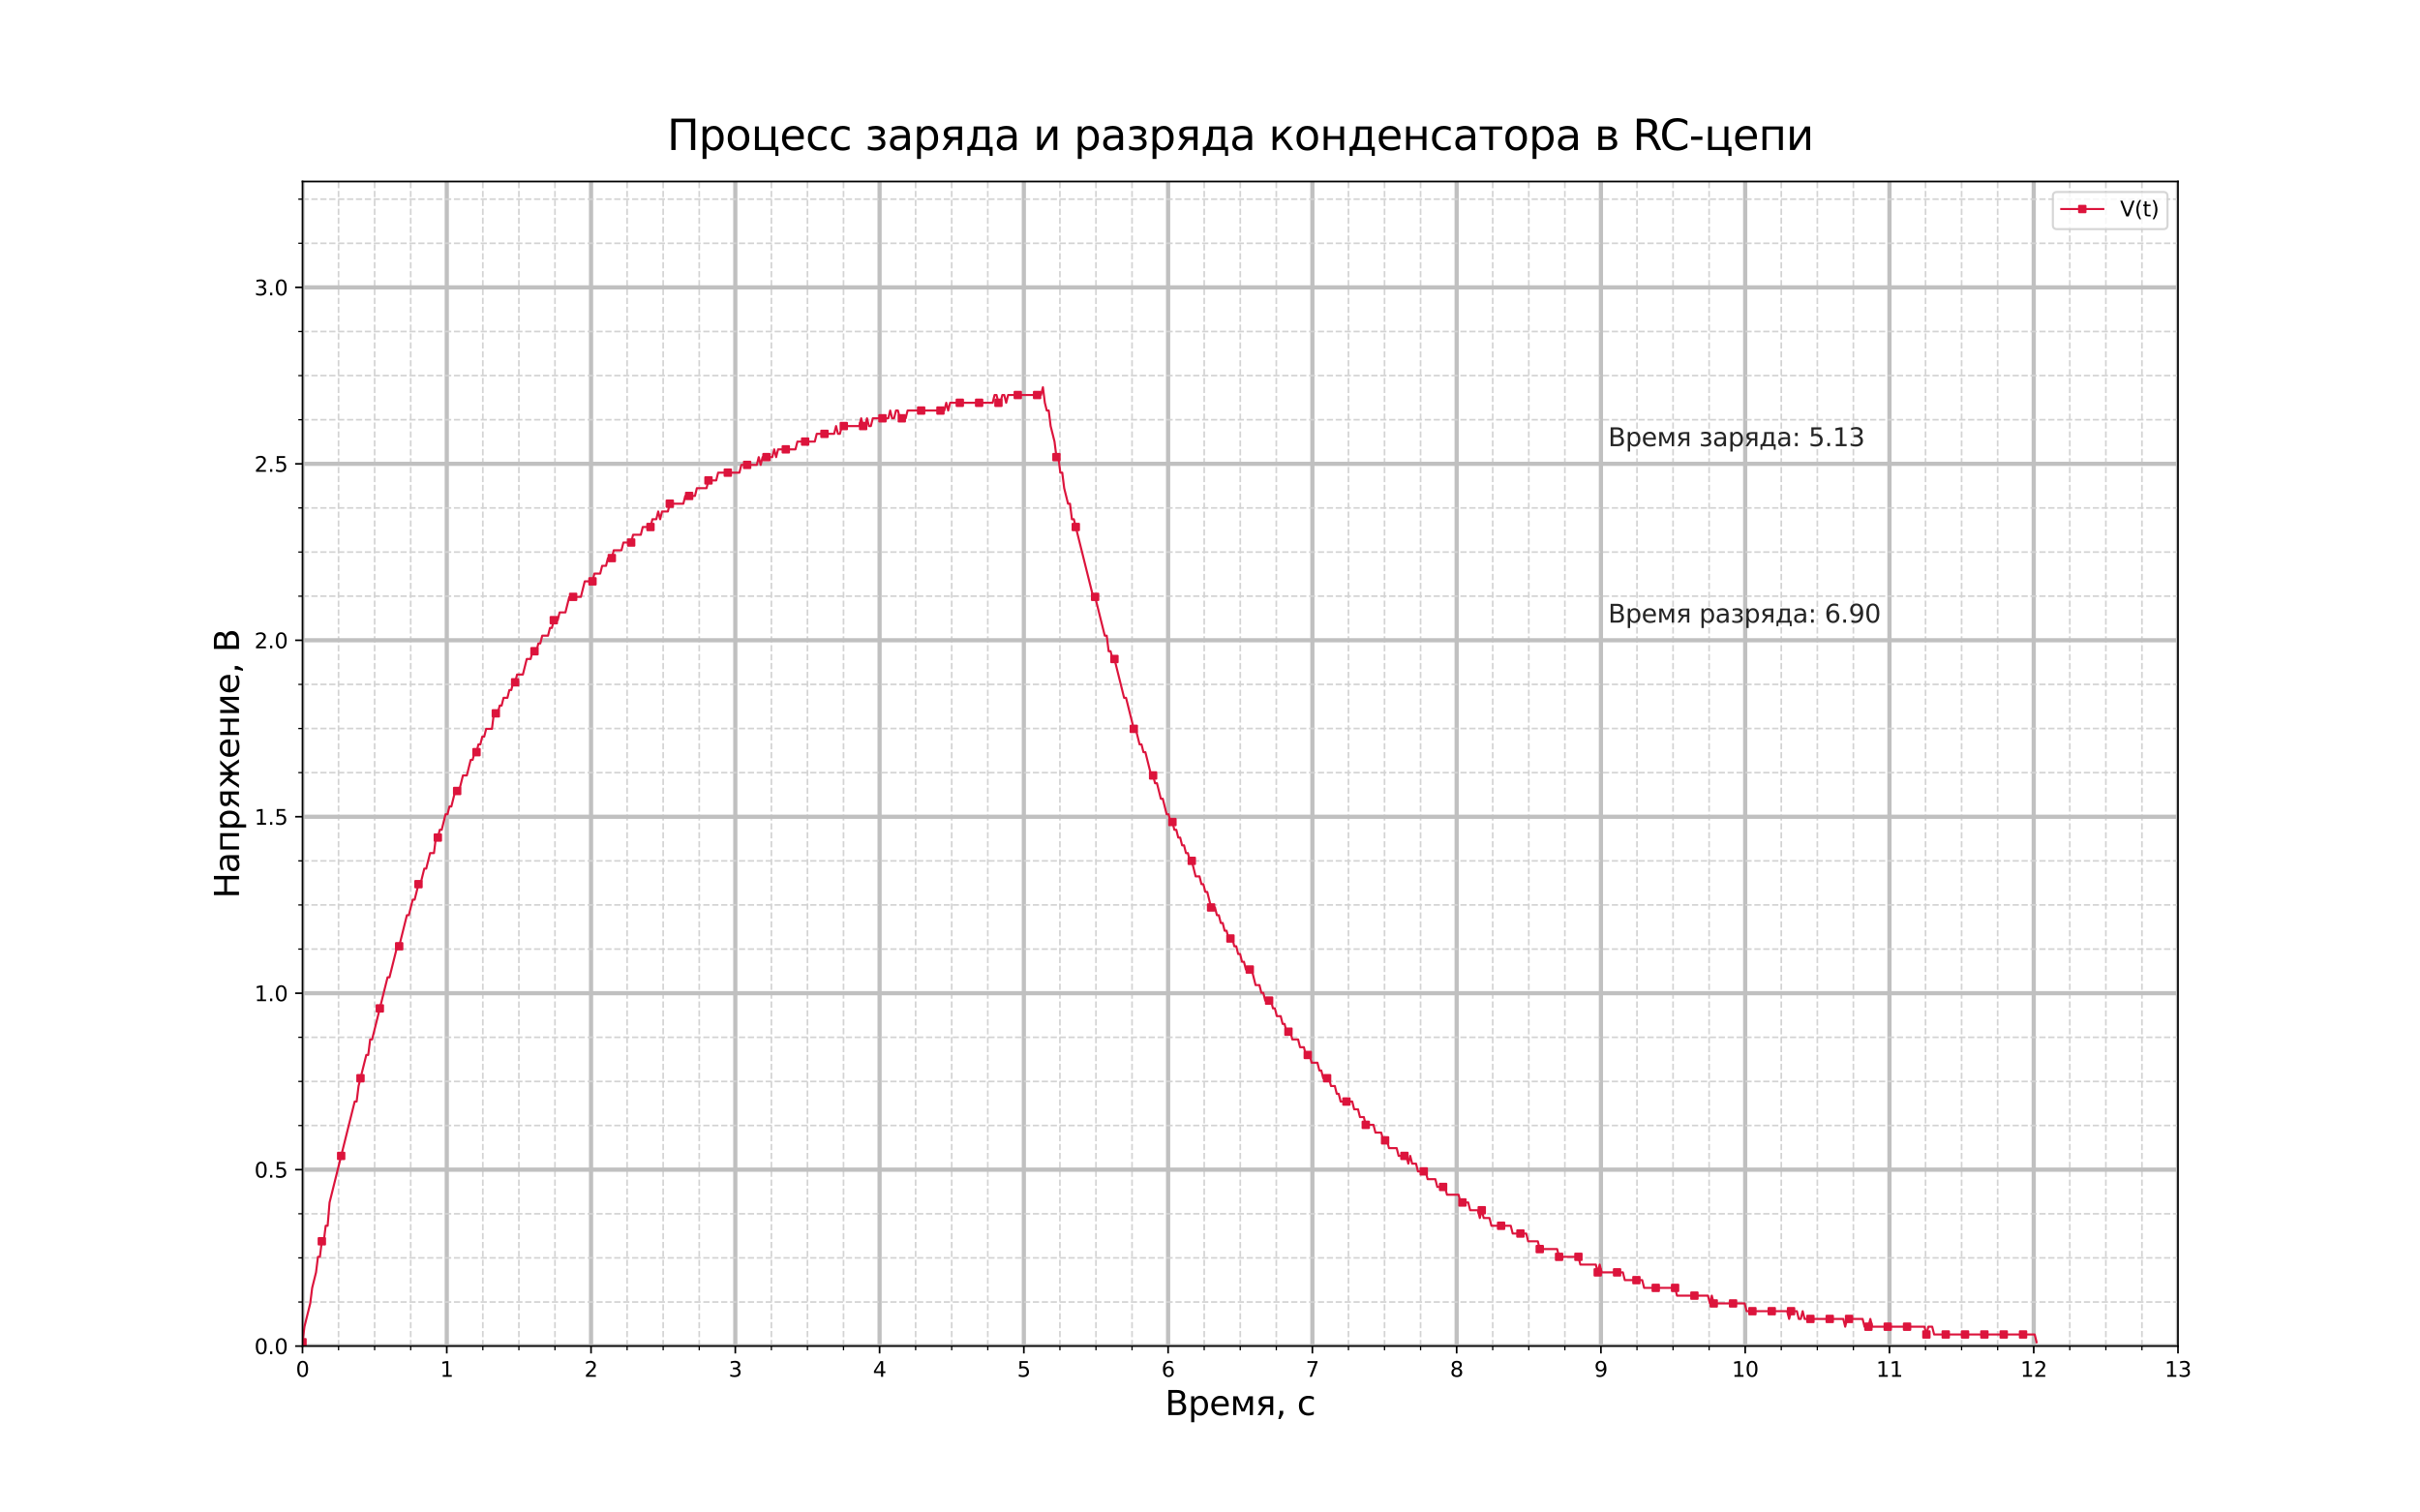 <?xml version="1.0" encoding="utf-8" standalone="no"?>
<!DOCTYPE svg PUBLIC "-//W3C//DTD SVG 1.1//EN"
  "http://www.w3.org/Graphics/SVG/1.1/DTD/svg11.dtd">
<svg xmlns:xlink="http://www.w3.org/1999/xlink" width="1152pt" height="720pt" viewBox="0 0 1152 720" xmlns="http://www.w3.org/2000/svg" version="1.1">
 <defs>
  <style type="text/css">*{stroke-linejoin: round; stroke-linecap: butt}</style>
 </defs>
 <g id="figure_1">
  <g id="patch_1">
   <path d="M 0 720 
L 1152 720 
L 1152 0 
L 0 0 
z
" style="fill: #ffffff"/>
  </g>
  <g id="axes_1">
   <g id="patch_2">
    <path d="M 144 640.8 
L 1036.8 640.8 
L 1036.8 86.4 
L 144 86.4 
z
" style="fill: #ffffff"/>
   </g>
   <g id="matplotlib.axis_1">
    <g id="xtick_1">
     <g id="line2d_1">
      <path d="M 144 640.8 
L 144 86.4 
" clip-path="url(#pe169dcb504)" style="fill: none; stroke: #c0c0c0; stroke-width: 2; stroke-linecap: square"/>
     </g>
     <g id="line2d_2">
      <defs>
       <path id="m4dde80c023" d="M 0 0 
L 0 3.5 
" style="stroke: #000000; stroke-width: 0.8"/>
      </defs>
      <g>
       <use xlink:href="#m4dde80c023" x="144" y="640.8" style="stroke: #000000; stroke-width: 0.8"/>
      </g>
     </g>
     <g id="text_1">
      <!-- 0 -->
      <g transform="translate(140.819 655.398) scale(0.1 -0.1)">
       <defs>
        <path id="DejaVuSans-30" d="M 2034 4250 
Q 1547 4250 1301 3770 
Q 1056 3291 1056 2328 
Q 1056 1369 1301 889 
Q 1547 409 2034 409 
Q 2525 409 2770 889 
Q 3016 1369 3016 2328 
Q 3016 3291 2770 3770 
Q 2525 4250 2034 4250 
z
M 2034 4750 
Q 2819 4750 3233 4129 
Q 3647 3509 3647 2328 
Q 3647 1150 3233 529 
Q 2819 -91 2034 -91 
Q 1250 -91 836 529 
Q 422 1150 422 2328 
Q 422 3509 836 4129 
Q 1250 4750 2034 4750 
z
" transform="scale(0.016)"/>
       </defs>
       <use xlink:href="#DejaVuSans-30"/>
      </g>
     </g>
    </g>
    <g id="xtick_2">
     <g id="line2d_3">
      <path d="M 212.677 640.8 
L 212.677 86.4 
" clip-path="url(#pe169dcb504)" style="fill: none; stroke: #c0c0c0; stroke-width: 2; stroke-linecap: square"/>
     </g>
     <g id="line2d_4">
      <g>
       <use xlink:href="#m4dde80c023" x="212.677" y="640.8" style="stroke: #000000; stroke-width: 0.8"/>
      </g>
     </g>
     <g id="text_2">
      <!-- 1 -->
      <g transform="translate(209.496 655.398) scale(0.1 -0.1)">
       <defs>
        <path id="DejaVuSans-31" d="M 794 531 
L 1825 531 
L 1825 4091 
L 703 3866 
L 703 4441 
L 1819 4666 
L 2450 4666 
L 2450 531 
L 3481 531 
L 3481 0 
L 794 0 
L 794 531 
z
" transform="scale(0.016)"/>
       </defs>
       <use xlink:href="#DejaVuSans-31"/>
      </g>
     </g>
    </g>
    <g id="xtick_3">
     <g id="line2d_5">
      <path d="M 281.354 640.8 
L 281.354 86.4 
" clip-path="url(#pe169dcb504)" style="fill: none; stroke: #c0c0c0; stroke-width: 2; stroke-linecap: square"/>
     </g>
     <g id="line2d_6">
      <g>
       <use xlink:href="#m4dde80c023" x="281.354" y="640.8" style="stroke: #000000; stroke-width: 0.8"/>
      </g>
     </g>
     <g id="text_3">
      <!-- 2 -->
      <g transform="translate(278.173 655.398) scale(0.1 -0.1)">
       <defs>
        <path id="DejaVuSans-32" d="M 1228 531 
L 3431 531 
L 3431 0 
L 469 0 
L 469 531 
Q 828 903 1448 1529 
Q 2069 2156 2228 2338 
Q 2531 2678 2651 2914 
Q 2772 3150 2772 3378 
Q 2772 3750 2511 3984 
Q 2250 4219 1831 4219 
Q 1534 4219 1204 4116 
Q 875 4013 500 3803 
L 500 4441 
Q 881 4594 1212 4672 
Q 1544 4750 1819 4750 
Q 2544 4750 2975 4387 
Q 3406 4025 3406 3419 
Q 3406 3131 3298 2873 
Q 3191 2616 2906 2266 
Q 2828 2175 2409 1742 
Q 1991 1309 1228 531 
z
" transform="scale(0.016)"/>
       </defs>
       <use xlink:href="#DejaVuSans-32"/>
      </g>
     </g>
    </g>
    <g id="xtick_4">
     <g id="line2d_7">
      <path d="M 350.031 640.8 
L 350.031 86.4 
" clip-path="url(#pe169dcb504)" style="fill: none; stroke: #c0c0c0; stroke-width: 2; stroke-linecap: square"/>
     </g>
     <g id="line2d_8">
      <g>
       <use xlink:href="#m4dde80c023" x="350.031" y="640.8" style="stroke: #000000; stroke-width: 0.8"/>
      </g>
     </g>
     <g id="text_4">
      <!-- 3 -->
      <g transform="translate(346.85 655.398) scale(0.1 -0.1)">
       <defs>
        <path id="DejaVuSans-33" d="M 2597 2516 
Q 3050 2419 3304 2112 
Q 3559 1806 3559 1356 
Q 3559 666 3084 287 
Q 2609 -91 1734 -91 
Q 1441 -91 1130 -33 
Q 819 25 488 141 
L 488 750 
Q 750 597 1062 519 
Q 1375 441 1716 441 
Q 2309 441 2620 675 
Q 2931 909 2931 1356 
Q 2931 1769 2642 2001 
Q 2353 2234 1838 2234 
L 1294 2234 
L 1294 2753 
L 1863 2753 
Q 2328 2753 2575 2939 
Q 2822 3125 2822 3475 
Q 2822 3834 2567 4026 
Q 2313 4219 1838 4219 
Q 1578 4219 1281 4162 
Q 984 4106 628 3988 
L 628 4550 
Q 988 4650 1302 4700 
Q 1616 4750 1894 4750 
Q 2613 4750 3031 4423 
Q 3450 4097 3450 3541 
Q 3450 3153 3228 2886 
Q 3006 2619 2597 2516 
z
" transform="scale(0.016)"/>
       </defs>
       <use xlink:href="#DejaVuSans-33"/>
      </g>
     </g>
    </g>
    <g id="xtick_5">
     <g id="line2d_9">
      <path d="M 418.708 640.8 
L 418.708 86.4 
" clip-path="url(#pe169dcb504)" style="fill: none; stroke: #c0c0c0; stroke-width: 2; stroke-linecap: square"/>
     </g>
     <g id="line2d_10">
      <g>
       <use xlink:href="#m4dde80c023" x="418.708" y="640.8" style="stroke: #000000; stroke-width: 0.8"/>
      </g>
     </g>
     <g id="text_5">
      <!-- 4 -->
      <g transform="translate(415.526 655.398) scale(0.1 -0.1)">
       <defs>
        <path id="DejaVuSans-34" d="M 2419 4116 
L 825 1625 
L 2419 1625 
L 2419 4116 
z
M 2253 4666 
L 3047 4666 
L 3047 1625 
L 3713 1625 
L 3713 1100 
L 3047 1100 
L 3047 0 
L 2419 0 
L 2419 1100 
L 313 1100 
L 313 1709 
L 2253 4666 
z
" transform="scale(0.016)"/>
       </defs>
       <use xlink:href="#DejaVuSans-34"/>
      </g>
     </g>
    </g>
    <g id="xtick_6">
     <g id="line2d_11">
      <path d="M 487.385 640.8 
L 487.385 86.4 
" clip-path="url(#pe169dcb504)" style="fill: none; stroke: #c0c0c0; stroke-width: 2; stroke-linecap: square"/>
     </g>
     <g id="line2d_12">
      <g>
       <use xlink:href="#m4dde80c023" x="487.385" y="640.8" style="stroke: #000000; stroke-width: 0.8"/>
      </g>
     </g>
     <g id="text_6">
      <!-- 5 -->
      <g transform="translate(484.203 655.398) scale(0.1 -0.1)">
       <defs>
        <path id="DejaVuSans-35" d="M 691 4666 
L 3169 4666 
L 3169 4134 
L 1269 4134 
L 1269 2991 
Q 1406 3038 1543 3061 
Q 1681 3084 1819 3084 
Q 2600 3084 3056 2656 
Q 3513 2228 3513 1497 
Q 3513 744 3044 326 
Q 2575 -91 1722 -91 
Q 1428 -91 1123 -41 
Q 819 9 494 109 
L 494 744 
Q 775 591 1075 516 
Q 1375 441 1709 441 
Q 2250 441 2565 725 
Q 2881 1009 2881 1497 
Q 2881 1984 2565 2268 
Q 2250 2553 1709 2553 
Q 1456 2553 1204 2497 
Q 953 2441 691 2322 
L 691 4666 
z
" transform="scale(0.016)"/>
       </defs>
       <use xlink:href="#DejaVuSans-35"/>
      </g>
     </g>
    </g>
    <g id="xtick_7">
     <g id="line2d_13">
      <path d="M 556.062 640.8 
L 556.062 86.4 
" clip-path="url(#pe169dcb504)" style="fill: none; stroke: #c0c0c0; stroke-width: 2; stroke-linecap: square"/>
     </g>
     <g id="line2d_14">
      <g>
       <use xlink:href="#m4dde80c023" x="556.062" y="640.8" style="stroke: #000000; stroke-width: 0.8"/>
      </g>
     </g>
     <g id="text_7">
      <!-- 6 -->
      <g transform="translate(552.88 655.398) scale(0.1 -0.1)">
       <defs>
        <path id="DejaVuSans-36" d="M 2113 2584 
Q 1688 2584 1439 2293 
Q 1191 2003 1191 1497 
Q 1191 994 1439 701 
Q 1688 409 2113 409 
Q 2538 409 2786 701 
Q 3034 994 3034 1497 
Q 3034 2003 2786 2293 
Q 2538 2584 2113 2584 
z
M 3366 4563 
L 3366 3988 
Q 3128 4100 2886 4159 
Q 2644 4219 2406 4219 
Q 1781 4219 1451 3797 
Q 1122 3375 1075 2522 
Q 1259 2794 1537 2939 
Q 1816 3084 2150 3084 
Q 2853 3084 3261 2657 
Q 3669 2231 3669 1497 
Q 3669 778 3244 343 
Q 2819 -91 2113 -91 
Q 1303 -91 875 529 
Q 447 1150 447 2328 
Q 447 3434 972 4092 
Q 1497 4750 2381 4750 
Q 2619 4750 2861 4703 
Q 3103 4656 3366 4563 
z
" transform="scale(0.016)"/>
       </defs>
       <use xlink:href="#DejaVuSans-36"/>
      </g>
     </g>
    </g>
    <g id="xtick_8">
     <g id="line2d_15">
      <path d="M 624.738 640.8 
L 624.738 86.4 
" clip-path="url(#pe169dcb504)" style="fill: none; stroke: #c0c0c0; stroke-width: 2; stroke-linecap: square"/>
     </g>
     <g id="line2d_16">
      <g>
       <use xlink:href="#m4dde80c023" x="624.738" y="640.8" style="stroke: #000000; stroke-width: 0.8"/>
      </g>
     </g>
     <g id="text_8">
      <!-- 7 -->
      <g transform="translate(621.557 655.398) scale(0.1 -0.1)">
       <defs>
        <path id="DejaVuSans-37" d="M 525 4666 
L 3525 4666 
L 3525 4397 
L 1831 0 
L 1172 0 
L 2766 4134 
L 525 4134 
L 525 4666 
z
" transform="scale(0.016)"/>
       </defs>
       <use xlink:href="#DejaVuSans-37"/>
      </g>
     </g>
    </g>
    <g id="xtick_9">
     <g id="line2d_17">
      <path d="M 693.415 640.8 
L 693.415 86.4 
" clip-path="url(#pe169dcb504)" style="fill: none; stroke: #c0c0c0; stroke-width: 2; stroke-linecap: square"/>
     </g>
     <g id="line2d_18">
      <g>
       <use xlink:href="#m4dde80c023" x="693.415" y="640.8" style="stroke: #000000; stroke-width: 0.8"/>
      </g>
     </g>
     <g id="text_9">
      <!-- 8 -->
      <g transform="translate(690.234 655.398) scale(0.1 -0.1)">
       <defs>
        <path id="DejaVuSans-38" d="M 2034 2216 
Q 1584 2216 1326 1975 
Q 1069 1734 1069 1313 
Q 1069 891 1326 650 
Q 1584 409 2034 409 
Q 2484 409 2743 651 
Q 3003 894 3003 1313 
Q 3003 1734 2745 1975 
Q 2488 2216 2034 2216 
z
M 1403 2484 
Q 997 2584 770 2862 
Q 544 3141 544 3541 
Q 544 4100 942 4425 
Q 1341 4750 2034 4750 
Q 2731 4750 3128 4425 
Q 3525 4100 3525 3541 
Q 3525 3141 3298 2862 
Q 3072 2584 2669 2484 
Q 3125 2378 3379 2068 
Q 3634 1759 3634 1313 
Q 3634 634 3220 271 
Q 2806 -91 2034 -91 
Q 1263 -91 848 271 
Q 434 634 434 1313 
Q 434 1759 690 2068 
Q 947 2378 1403 2484 
z
M 1172 3481 
Q 1172 3119 1398 2916 
Q 1625 2713 2034 2713 
Q 2441 2713 2670 2916 
Q 2900 3119 2900 3481 
Q 2900 3844 2670 4047 
Q 2441 4250 2034 4250 
Q 1625 4250 1398 4047 
Q 1172 3844 1172 3481 
z
" transform="scale(0.016)"/>
       </defs>
       <use xlink:href="#DejaVuSans-38"/>
      </g>
     </g>
    </g>
    <g id="xtick_10">
     <g id="line2d_19">
      <path d="M 762.092 640.8 
L 762.092 86.4 
" clip-path="url(#pe169dcb504)" style="fill: none; stroke: #c0c0c0; stroke-width: 2; stroke-linecap: square"/>
     </g>
     <g id="line2d_20">
      <g>
       <use xlink:href="#m4dde80c023" x="762.092" y="640.8" style="stroke: #000000; stroke-width: 0.8"/>
      </g>
     </g>
     <g id="text_10">
      <!-- 9 -->
      <g transform="translate(758.911 655.398) scale(0.1 -0.1)">
       <defs>
        <path id="DejaVuSans-39" d="M 703 97 
L 703 672 
Q 941 559 1184 500 
Q 1428 441 1663 441 
Q 2288 441 2617 861 
Q 2947 1281 2994 2138 
Q 2813 1869 2534 1725 
Q 2256 1581 1919 1581 
Q 1219 1581 811 2004 
Q 403 2428 403 3163 
Q 403 3881 828 4315 
Q 1253 4750 1959 4750 
Q 2769 4750 3195 4129 
Q 3622 3509 3622 2328 
Q 3622 1225 3098 567 
Q 2575 -91 1691 -91 
Q 1453 -91 1209 -44 
Q 966 3 703 97 
z
M 1959 2075 
Q 2384 2075 2632 2365 
Q 2881 2656 2881 3163 
Q 2881 3666 2632 3958 
Q 2384 4250 1959 4250 
Q 1534 4250 1286 3958 
Q 1038 3666 1038 3163 
Q 1038 2656 1286 2365 
Q 1534 2075 1959 2075 
z
" transform="scale(0.016)"/>
       </defs>
       <use xlink:href="#DejaVuSans-39"/>
      </g>
     </g>
    </g>
    <g id="xtick_11">
     <g id="line2d_21">
      <path d="M 830.769 640.8 
L 830.769 86.4 
" clip-path="url(#pe169dcb504)" style="fill: none; stroke: #c0c0c0; stroke-width: 2; stroke-linecap: square"/>
     </g>
     <g id="line2d_22">
      <g>
       <use xlink:href="#m4dde80c023" x="830.769" y="640.8" style="stroke: #000000; stroke-width: 0.8"/>
      </g>
     </g>
     <g id="text_11">
      <!-- 10 -->
      <g transform="translate(824.407 655.398) scale(0.1 -0.1)">
       <use xlink:href="#DejaVuSans-31"/>
       <use xlink:href="#DejaVuSans-30" x="63.623"/>
      </g>
     </g>
    </g>
    <g id="xtick_12">
     <g id="line2d_23">
      <path d="M 899.446 640.8 
L 899.446 86.4 
" clip-path="url(#pe169dcb504)" style="fill: none; stroke: #c0c0c0; stroke-width: 2; stroke-linecap: square"/>
     </g>
     <g id="line2d_24">
      <g>
       <use xlink:href="#m4dde80c023" x="899.446" y="640.8" style="stroke: #000000; stroke-width: 0.8"/>
      </g>
     </g>
     <g id="text_12">
      <!-- 11 -->
      <g transform="translate(893.084 655.398) scale(0.1 -0.1)">
       <use xlink:href="#DejaVuSans-31"/>
       <use xlink:href="#DejaVuSans-31" x="63.623"/>
      </g>
     </g>
    </g>
    <g id="xtick_13">
     <g id="line2d_25">
      <path d="M 968.123 640.8 
L 968.123 86.4 
" clip-path="url(#pe169dcb504)" style="fill: none; stroke: #c0c0c0; stroke-width: 2; stroke-linecap: square"/>
     </g>
     <g id="line2d_26">
      <g>
       <use xlink:href="#m4dde80c023" x="968.123" y="640.8" style="stroke: #000000; stroke-width: 0.8"/>
      </g>
     </g>
     <g id="text_13">
      <!-- 12 -->
      <g transform="translate(961.761 655.398) scale(0.1 -0.1)">
       <use xlink:href="#DejaVuSans-31"/>
       <use xlink:href="#DejaVuSans-32" x="63.623"/>
      </g>
     </g>
    </g>
    <g id="xtick_14">
     <g id="line2d_27">
      <path d="M 1036.8 640.8 
L 1036.8 86.4 
" clip-path="url(#pe169dcb504)" style="fill: none; stroke: #c0c0c0; stroke-width: 2; stroke-linecap: square"/>
     </g>
     <g id="line2d_28">
      <g>
       <use xlink:href="#m4dde80c023" x="1036.8" y="640.8" style="stroke: #000000; stroke-width: 0.8"/>
      </g>
     </g>
     <g id="text_14">
      <!-- 13 -->
      <g transform="translate(1030.438 655.398) scale(0.1 -0.1)">
       <use xlink:href="#DejaVuSans-31"/>
       <use xlink:href="#DejaVuSans-33" x="63.623"/>
      </g>
     </g>
    </g>
    <g id="xtick_15">
     <g id="line2d_29">
      <path d="M 161.169 640.8 
L 161.169 86.4 
" clip-path="url(#pe169dcb504)" style="fill: none; stroke-dasharray: 2.96,1.28; stroke-dashoffset: 0; stroke: #d3d3d3; stroke-width: 0.8"/>
     </g>
     <g id="line2d_30">
      <defs>
       <path id="mbfec4f271d" d="M 0 0 
L 0 2 
" style="stroke: #000000; stroke-width: 0.6"/>
      </defs>
      <g>
       <use xlink:href="#mbfec4f271d" x="161.169" y="640.8" style="stroke: #000000; stroke-width: 0.6"/>
      </g>
     </g>
    </g>
    <g id="xtick_16">
     <g id="line2d_31">
      <path d="M 178.338 640.8 
L 178.338 86.4 
" clip-path="url(#pe169dcb504)" style="fill: none; stroke-dasharray: 2.96,1.28; stroke-dashoffset: 0; stroke: #d3d3d3; stroke-width: 0.8"/>
     </g>
     <g id="line2d_32">
      <g>
       <use xlink:href="#mbfec4f271d" x="178.338" y="640.8" style="stroke: #000000; stroke-width: 0.6"/>
      </g>
     </g>
    </g>
    <g id="xtick_17">
     <g id="line2d_33">
      <path d="M 195.508 640.8 
L 195.508 86.4 
" clip-path="url(#pe169dcb504)" style="fill: none; stroke-dasharray: 2.96,1.28; stroke-dashoffset: 0; stroke: #d3d3d3; stroke-width: 0.8"/>
     </g>
     <g id="line2d_34">
      <g>
       <use xlink:href="#mbfec4f271d" x="195.508" y="640.8" style="stroke: #000000; stroke-width: 0.6"/>
      </g>
     </g>
    </g>
    <g id="xtick_18">
     <g id="line2d_35">
      <path d="M 229.846 640.8 
L 229.846 86.4 
" clip-path="url(#pe169dcb504)" style="fill: none; stroke-dasharray: 2.96,1.28; stroke-dashoffset: 0; stroke: #d3d3d3; stroke-width: 0.8"/>
     </g>
     <g id="line2d_36">
      <g>
       <use xlink:href="#mbfec4f271d" x="229.846" y="640.8" style="stroke: #000000; stroke-width: 0.6"/>
      </g>
     </g>
    </g>
    <g id="xtick_19">
     <g id="line2d_37">
      <path d="M 247.015 640.8 
L 247.015 86.4 
" clip-path="url(#pe169dcb504)" style="fill: none; stroke-dasharray: 2.96,1.28; stroke-dashoffset: 0; stroke: #d3d3d3; stroke-width: 0.8"/>
     </g>
     <g id="line2d_38">
      <g>
       <use xlink:href="#mbfec4f271d" x="247.015" y="640.8" style="stroke: #000000; stroke-width: 0.6"/>
      </g>
     </g>
    </g>
    <g id="xtick_20">
     <g id="line2d_39">
      <path d="M 264.185 640.8 
L 264.185 86.4 
" clip-path="url(#pe169dcb504)" style="fill: none; stroke-dasharray: 2.96,1.28; stroke-dashoffset: 0; stroke: #d3d3d3; stroke-width: 0.8"/>
     </g>
     <g id="line2d_40">
      <g>
       <use xlink:href="#mbfec4f271d" x="264.185" y="640.8" style="stroke: #000000; stroke-width: 0.6"/>
      </g>
     </g>
    </g>
    <g id="xtick_21">
     <g id="line2d_41">
      <path d="M 298.523 640.8 
L 298.523 86.4 
" clip-path="url(#pe169dcb504)" style="fill: none; stroke-dasharray: 2.96,1.28; stroke-dashoffset: 0; stroke: #d3d3d3; stroke-width: 0.8"/>
     </g>
     <g id="line2d_42">
      <g>
       <use xlink:href="#mbfec4f271d" x="298.523" y="640.8" style="stroke: #000000; stroke-width: 0.6"/>
      </g>
     </g>
    </g>
    <g id="xtick_22">
     <g id="line2d_43">
      <path d="M 315.692 640.8 
L 315.692 86.4 
" clip-path="url(#pe169dcb504)" style="fill: none; stroke-dasharray: 2.96,1.28; stroke-dashoffset: 0; stroke: #d3d3d3; stroke-width: 0.8"/>
     </g>
     <g id="line2d_44">
      <g>
       <use xlink:href="#mbfec4f271d" x="315.692" y="640.8" style="stroke: #000000; stroke-width: 0.6"/>
      </g>
     </g>
    </g>
    <g id="xtick_23">
     <g id="line2d_45">
      <path d="M 332.862 640.8 
L 332.862 86.4 
" clip-path="url(#pe169dcb504)" style="fill: none; stroke-dasharray: 2.96,1.28; stroke-dashoffset: 0; stroke: #d3d3d3; stroke-width: 0.8"/>
     </g>
     <g id="line2d_46">
      <g>
       <use xlink:href="#mbfec4f271d" x="332.862" y="640.8" style="stroke: #000000; stroke-width: 0.6"/>
      </g>
     </g>
    </g>
    <g id="xtick_24">
     <g id="line2d_47">
      <path d="M 367.2 640.8 
L 367.2 86.4 
" clip-path="url(#pe169dcb504)" style="fill: none; stroke-dasharray: 2.96,1.28; stroke-dashoffset: 0; stroke: #d3d3d3; stroke-width: 0.8"/>
     </g>
     <g id="line2d_48">
      <g>
       <use xlink:href="#mbfec4f271d" x="367.2" y="640.8" style="stroke: #000000; stroke-width: 0.6"/>
      </g>
     </g>
    </g>
    <g id="xtick_25">
     <g id="line2d_49">
      <path d="M 384.369 640.8 
L 384.369 86.4 
" clip-path="url(#pe169dcb504)" style="fill: none; stroke-dasharray: 2.96,1.28; stroke-dashoffset: 0; stroke: #d3d3d3; stroke-width: 0.8"/>
     </g>
     <g id="line2d_50">
      <g>
       <use xlink:href="#mbfec4f271d" x="384.369" y="640.8" style="stroke: #000000; stroke-width: 0.6"/>
      </g>
     </g>
    </g>
    <g id="xtick_26">
     <g id="line2d_51">
      <path d="M 401.538 640.8 
L 401.538 86.4 
" clip-path="url(#pe169dcb504)" style="fill: none; stroke-dasharray: 2.96,1.28; stroke-dashoffset: 0; stroke: #d3d3d3; stroke-width: 0.8"/>
     </g>
     <g id="line2d_52">
      <g>
       <use xlink:href="#mbfec4f271d" x="401.538" y="640.8" style="stroke: #000000; stroke-width: 0.6"/>
      </g>
     </g>
    </g>
    <g id="xtick_27">
     <g id="line2d_53">
      <path d="M 435.877 640.8 
L 435.877 86.4 
" clip-path="url(#pe169dcb504)" style="fill: none; stroke-dasharray: 2.96,1.28; stroke-dashoffset: 0; stroke: #d3d3d3; stroke-width: 0.8"/>
     </g>
     <g id="line2d_54">
      <g>
       <use xlink:href="#mbfec4f271d" x="435.877" y="640.8" style="stroke: #000000; stroke-width: 0.6"/>
      </g>
     </g>
    </g>
    <g id="xtick_28">
     <g id="line2d_55">
      <path d="M 453.046 640.8 
L 453.046 86.4 
" clip-path="url(#pe169dcb504)" style="fill: none; stroke-dasharray: 2.96,1.28; stroke-dashoffset: 0; stroke: #d3d3d3; stroke-width: 0.8"/>
     </g>
     <g id="line2d_56">
      <g>
       <use xlink:href="#mbfec4f271d" x="453.046" y="640.8" style="stroke: #000000; stroke-width: 0.6"/>
      </g>
     </g>
    </g>
    <g id="xtick_29">
     <g id="line2d_57">
      <path d="M 470.215 640.8 
L 470.215 86.4 
" clip-path="url(#pe169dcb504)" style="fill: none; stroke-dasharray: 2.96,1.28; stroke-dashoffset: 0; stroke: #d3d3d3; stroke-width: 0.8"/>
     </g>
     <g id="line2d_58">
      <g>
       <use xlink:href="#mbfec4f271d" x="470.215" y="640.8" style="stroke: #000000; stroke-width: 0.6"/>
      </g>
     </g>
    </g>
    <g id="xtick_30">
     <g id="line2d_59">
      <path d="M 504.554 640.8 
L 504.554 86.4 
" clip-path="url(#pe169dcb504)" style="fill: none; stroke-dasharray: 2.96,1.28; stroke-dashoffset: 0; stroke: #d3d3d3; stroke-width: 0.8"/>
     </g>
     <g id="line2d_60">
      <g>
       <use xlink:href="#mbfec4f271d" x="504.554" y="640.8" style="stroke: #000000; stroke-width: 0.6"/>
      </g>
     </g>
    </g>
    <g id="xtick_31">
     <g id="line2d_61">
      <path d="M 521.723 640.8 
L 521.723 86.4 
" clip-path="url(#pe169dcb504)" style="fill: none; stroke-dasharray: 2.96,1.28; stroke-dashoffset: 0; stroke: #d3d3d3; stroke-width: 0.8"/>
     </g>
     <g id="line2d_62">
      <g>
       <use xlink:href="#mbfec4f271d" x="521.723" y="640.8" style="stroke: #000000; stroke-width: 0.6"/>
      </g>
     </g>
    </g>
    <g id="xtick_32">
     <g id="line2d_63">
      <path d="M 538.892 640.8 
L 538.892 86.4 
" clip-path="url(#pe169dcb504)" style="fill: none; stroke-dasharray: 2.96,1.28; stroke-dashoffset: 0; stroke: #d3d3d3; stroke-width: 0.8"/>
     </g>
     <g id="line2d_64">
      <g>
       <use xlink:href="#mbfec4f271d" x="538.892" y="640.8" style="stroke: #000000; stroke-width: 0.6"/>
      </g>
     </g>
    </g>
    <g id="xtick_33">
     <g id="line2d_65">
      <path d="M 573.231 640.8 
L 573.231 86.4 
" clip-path="url(#pe169dcb504)" style="fill: none; stroke-dasharray: 2.96,1.28; stroke-dashoffset: 0; stroke: #d3d3d3; stroke-width: 0.8"/>
     </g>
     <g id="line2d_66">
      <g>
       <use xlink:href="#mbfec4f271d" x="573.231" y="640.8" style="stroke: #000000; stroke-width: 0.6"/>
      </g>
     </g>
    </g>
    <g id="xtick_34">
     <g id="line2d_67">
      <path d="M 590.4 640.8 
L 590.4 86.4 
" clip-path="url(#pe169dcb504)" style="fill: none; stroke-dasharray: 2.96,1.28; stroke-dashoffset: 0; stroke: #d3d3d3; stroke-width: 0.8"/>
     </g>
     <g id="line2d_68">
      <g>
       <use xlink:href="#mbfec4f271d" x="590.4" y="640.8" style="stroke: #000000; stroke-width: 0.6"/>
      </g>
     </g>
    </g>
    <g id="xtick_35">
     <g id="line2d_69">
      <path d="M 607.569 640.8 
L 607.569 86.4 
" clip-path="url(#pe169dcb504)" style="fill: none; stroke-dasharray: 2.96,1.28; stroke-dashoffset: 0; stroke: #d3d3d3; stroke-width: 0.8"/>
     </g>
     <g id="line2d_70">
      <g>
       <use xlink:href="#mbfec4f271d" x="607.569" y="640.8" style="stroke: #000000; stroke-width: 0.6"/>
      </g>
     </g>
    </g>
    <g id="xtick_36">
     <g id="line2d_71">
      <path d="M 641.908 640.8 
L 641.908 86.4 
" clip-path="url(#pe169dcb504)" style="fill: none; stroke-dasharray: 2.96,1.28; stroke-dashoffset: 0; stroke: #d3d3d3; stroke-width: 0.8"/>
     </g>
     <g id="line2d_72">
      <g>
       <use xlink:href="#mbfec4f271d" x="641.908" y="640.8" style="stroke: #000000; stroke-width: 0.6"/>
      </g>
     </g>
    </g>
    <g id="xtick_37">
     <g id="line2d_73">
      <path d="M 659.077 640.8 
L 659.077 86.4 
" clip-path="url(#pe169dcb504)" style="fill: none; stroke-dasharray: 2.96,1.28; stroke-dashoffset: 0; stroke: #d3d3d3; stroke-width: 0.8"/>
     </g>
     <g id="line2d_74">
      <g>
       <use xlink:href="#mbfec4f271d" x="659.077" y="640.8" style="stroke: #000000; stroke-width: 0.6"/>
      </g>
     </g>
    </g>
    <g id="xtick_38">
     <g id="line2d_75">
      <path d="M 676.246 640.8 
L 676.246 86.4 
" clip-path="url(#pe169dcb504)" style="fill: none; stroke-dasharray: 2.96,1.28; stroke-dashoffset: 0; stroke: #d3d3d3; stroke-width: 0.8"/>
     </g>
     <g id="line2d_76">
      <g>
       <use xlink:href="#mbfec4f271d" x="676.246" y="640.8" style="stroke: #000000; stroke-width: 0.6"/>
      </g>
     </g>
    </g>
    <g id="xtick_39">
     <g id="line2d_77">
      <path d="M 710.585 640.8 
L 710.585 86.4 
" clip-path="url(#pe169dcb504)" style="fill: none; stroke-dasharray: 2.96,1.28; stroke-dashoffset: 0; stroke: #d3d3d3; stroke-width: 0.8"/>
     </g>
     <g id="line2d_78">
      <g>
       <use xlink:href="#mbfec4f271d" x="710.585" y="640.8" style="stroke: #000000; stroke-width: 0.6"/>
      </g>
     </g>
    </g>
    <g id="xtick_40">
     <g id="line2d_79">
      <path d="M 727.754 640.8 
L 727.754 86.4 
" clip-path="url(#pe169dcb504)" style="fill: none; stroke-dasharray: 2.96,1.28; stroke-dashoffset: 0; stroke: #d3d3d3; stroke-width: 0.8"/>
     </g>
     <g id="line2d_80">
      <g>
       <use xlink:href="#mbfec4f271d" x="727.754" y="640.8" style="stroke: #000000; stroke-width: 0.6"/>
      </g>
     </g>
    </g>
    <g id="xtick_41">
     <g id="line2d_81">
      <path d="M 744.923 640.8 
L 744.923 86.4 
" clip-path="url(#pe169dcb504)" style="fill: none; stroke-dasharray: 2.96,1.28; stroke-dashoffset: 0; stroke: #d3d3d3; stroke-width: 0.8"/>
     </g>
     <g id="line2d_82">
      <g>
       <use xlink:href="#mbfec4f271d" x="744.923" y="640.8" style="stroke: #000000; stroke-width: 0.6"/>
      </g>
     </g>
    </g>
    <g id="xtick_42">
     <g id="line2d_83">
      <path d="M 779.262 640.8 
L 779.262 86.4 
" clip-path="url(#pe169dcb504)" style="fill: none; stroke-dasharray: 2.96,1.28; stroke-dashoffset: 0; stroke: #d3d3d3; stroke-width: 0.8"/>
     </g>
     <g id="line2d_84">
      <g>
       <use xlink:href="#mbfec4f271d" x="779.262" y="640.8" style="stroke: #000000; stroke-width: 0.6"/>
      </g>
     </g>
    </g>
    <g id="xtick_43">
     <g id="line2d_85">
      <path d="M 796.431 640.8 
L 796.431 86.4 
" clip-path="url(#pe169dcb504)" style="fill: none; stroke-dasharray: 2.96,1.28; stroke-dashoffset: 0; stroke: #d3d3d3; stroke-width: 0.8"/>
     </g>
     <g id="line2d_86">
      <g>
       <use xlink:href="#mbfec4f271d" x="796.431" y="640.8" style="stroke: #000000; stroke-width: 0.6"/>
      </g>
     </g>
    </g>
    <g id="xtick_44">
     <g id="line2d_87">
      <path d="M 813.6 640.8 
L 813.6 86.4 
" clip-path="url(#pe169dcb504)" style="fill: none; stroke-dasharray: 2.96,1.28; stroke-dashoffset: 0; stroke: #d3d3d3; stroke-width: 0.8"/>
     </g>
     <g id="line2d_88">
      <g>
       <use xlink:href="#mbfec4f271d" x="813.6" y="640.8" style="stroke: #000000; stroke-width: 0.6"/>
      </g>
     </g>
    </g>
    <g id="xtick_45">
     <g id="line2d_89">
      <path d="M 847.938 640.8 
L 847.938 86.4 
" clip-path="url(#pe169dcb504)" style="fill: none; stroke-dasharray: 2.96,1.28; stroke-dashoffset: 0; stroke: #d3d3d3; stroke-width: 0.8"/>
     </g>
     <g id="line2d_90">
      <g>
       <use xlink:href="#mbfec4f271d" x="847.938" y="640.8" style="stroke: #000000; stroke-width: 0.6"/>
      </g>
     </g>
    </g>
    <g id="xtick_46">
     <g id="line2d_91">
      <path d="M 865.108 640.8 
L 865.108 86.4 
" clip-path="url(#pe169dcb504)" style="fill: none; stroke-dasharray: 2.96,1.28; stroke-dashoffset: 0; stroke: #d3d3d3; stroke-width: 0.8"/>
     </g>
     <g id="line2d_92">
      <g>
       <use xlink:href="#mbfec4f271d" x="865.108" y="640.8" style="stroke: #000000; stroke-width: 0.6"/>
      </g>
     </g>
    </g>
    <g id="xtick_47">
     <g id="line2d_93">
      <path d="M 882.277 640.8 
L 882.277 86.4 
" clip-path="url(#pe169dcb504)" style="fill: none; stroke-dasharray: 2.96,1.28; stroke-dashoffset: 0; stroke: #d3d3d3; stroke-width: 0.8"/>
     </g>
     <g id="line2d_94">
      <g>
       <use xlink:href="#mbfec4f271d" x="882.277" y="640.8" style="stroke: #000000; stroke-width: 0.6"/>
      </g>
     </g>
    </g>
    <g id="xtick_48">
     <g id="line2d_95">
      <path d="M 916.615 640.8 
L 916.615 86.4 
" clip-path="url(#pe169dcb504)" style="fill: none; stroke-dasharray: 2.96,1.28; stroke-dashoffset: 0; stroke: #d3d3d3; stroke-width: 0.8"/>
     </g>
     <g id="line2d_96">
      <g>
       <use xlink:href="#mbfec4f271d" x="916.615" y="640.8" style="stroke: #000000; stroke-width: 0.6"/>
      </g>
     </g>
    </g>
    <g id="xtick_49">
     <g id="line2d_97">
      <path d="M 933.785 640.8 
L 933.785 86.4 
" clip-path="url(#pe169dcb504)" style="fill: none; stroke-dasharray: 2.96,1.28; stroke-dashoffset: 0; stroke: #d3d3d3; stroke-width: 0.8"/>
     </g>
     <g id="line2d_98">
      <g>
       <use xlink:href="#mbfec4f271d" x="933.785" y="640.8" style="stroke: #000000; stroke-width: 0.6"/>
      </g>
     </g>
    </g>
    <g id="xtick_50">
     <g id="line2d_99">
      <path d="M 950.954 640.8 
L 950.954 86.4 
" clip-path="url(#pe169dcb504)" style="fill: none; stroke-dasharray: 2.96,1.28; stroke-dashoffset: 0; stroke: #d3d3d3; stroke-width: 0.8"/>
     </g>
     <g id="line2d_100">
      <g>
       <use xlink:href="#mbfec4f271d" x="950.954" y="640.8" style="stroke: #000000; stroke-width: 0.6"/>
      </g>
     </g>
    </g>
    <g id="xtick_51">
     <g id="line2d_101">
      <path d="M 985.292 640.8 
L 985.292 86.4 
" clip-path="url(#pe169dcb504)" style="fill: none; stroke-dasharray: 2.96,1.28; stroke-dashoffset: 0; stroke: #d3d3d3; stroke-width: 0.8"/>
     </g>
     <g id="line2d_102">
      <g>
       <use xlink:href="#mbfec4f271d" x="985.292" y="640.8" style="stroke: #000000; stroke-width: 0.6"/>
      </g>
     </g>
    </g>
    <g id="xtick_52">
     <g id="line2d_103">
      <path d="M 1002.462 640.8 
L 1002.462 86.4 
" clip-path="url(#pe169dcb504)" style="fill: none; stroke-dasharray: 2.96,1.28; stroke-dashoffset: 0; stroke: #d3d3d3; stroke-width: 0.8"/>
     </g>
     <g id="line2d_104">
      <g>
       <use xlink:href="#mbfec4f271d" x="1002.462" y="640.8" style="stroke: #000000; stroke-width: 0.6"/>
      </g>
     </g>
    </g>
    <g id="xtick_53">
     <g id="line2d_105">
      <path d="M 1019.631 640.8 
L 1019.631 86.4 
" clip-path="url(#pe169dcb504)" style="fill: none; stroke-dasharray: 2.96,1.28; stroke-dashoffset: 0; stroke: #d3d3d3; stroke-width: 0.8"/>
     </g>
     <g id="line2d_106">
      <g>
       <use xlink:href="#mbfec4f271d" x="1019.631" y="640.8" style="stroke: #000000; stroke-width: 0.6"/>
      </g>
     </g>
    </g>
    <g id="text_15">
     <!-- Время, с -->
     <g transform="translate(554.579 673.636) scale(0.16 -0.16)">
      <defs>
       <path id="DejaVuSans-412" d="M 1259 2228 
L 1259 519 
L 2272 519 
Q 2781 519 3026 730 
Q 3272 941 3272 1375 
Q 3272 1813 3026 2020 
Q 2781 2228 2272 2228 
L 1259 2228 
z
M 1259 4147 
L 1259 2741 
L 2194 2741 
Q 2656 2741 2882 2914 
Q 3109 3088 3109 3444 
Q 3109 3797 2882 3972 
Q 2656 4147 2194 4147 
L 1259 4147 
z
M 628 4666 
L 2241 4666 
Q 2963 4666 3353 4366 
Q 3744 4066 3744 3513 
Q 3744 3084 3544 2831 
Q 3344 2578 2956 2516 
Q 3422 2416 3680 2098 
Q 3938 1781 3938 1306 
Q 3938 681 3513 340 
Q 3088 0 2303 0 
L 628 0 
L 628 4666 
z
" transform="scale(0.016)"/>
       <path id="DejaVuSans-440" d="M 1159 525 
L 1159 -1331 
L 581 -1331 
L 581 3500 
L 1159 3500 
L 1159 2969 
Q 1341 3281 1617 3432 
Q 1894 3584 2278 3584 
Q 2916 3584 3314 3078 
Q 3713 2572 3713 1747 
Q 3713 922 3314 415 
Q 2916 -91 2278 -91 
Q 1894 -91 1617 61 
Q 1341 213 1159 525 
z
M 3116 1747 
Q 3116 2381 2855 2742 
Q 2594 3103 2138 3103 
Q 1681 3103 1420 2742 
Q 1159 2381 1159 1747 
Q 1159 1113 1420 752 
Q 1681 391 2138 391 
Q 2594 391 2855 752 
Q 3116 1113 3116 1747 
z
" transform="scale(0.016)"/>
       <path id="DejaVuSans-435" d="M 3597 1894 
L 3597 1613 
L 953 1613 
Q 991 1019 1311 708 
Q 1631 397 2203 397 
Q 2534 397 2845 478 
Q 3156 559 3463 722 
L 3463 178 
Q 3153 47 2828 -22 
Q 2503 -91 2169 -91 
Q 1331 -91 842 396 
Q 353 884 353 1716 
Q 353 2575 817 3079 
Q 1281 3584 2069 3584 
Q 2775 3584 3186 3129 
Q 3597 2675 3597 1894 
z
M 3022 2063 
Q 3016 2534 2758 2815 
Q 2500 3097 2075 3097 
Q 1594 3097 1305 2825 
Q 1016 2553 972 2059 
L 3022 2063 
z
" transform="scale(0.016)"/>
       <path id="DejaVuSans-43c" d="M 581 3500 
L 1422 3500 
L 2416 1156 
L 3413 3500 
L 4247 3500 
L 4247 0 
L 3669 0 
L 3669 2950 
L 2703 672 
L 2128 672 
L 1159 2950 
L 1159 0 
L 581 0 
L 581 3500 
z
" transform="scale(0.016)"/>
       <path id="DejaVuSans-44f" d="M 1181 2491 
Q 1181 2231 1381 2084 
Q 1581 1938 1953 1938 
L 2728 1938 
L 2728 3041 
L 1953 3041 
Q 1581 3041 1381 2897 
Q 1181 2753 1181 2491 
z
M 363 0 
L 1431 1534 
Q 1069 1616 828 1830 
Q 588 2044 588 2491 
Q 588 2997 923 3248 
Q 1259 3500 1938 3500 
L 3306 3500 
L 3306 0 
L 2728 0 
L 2728 1478 
L 2013 1478 
L 981 0 
L 363 0 
z
" transform="scale(0.016)"/>
       <path id="DejaVuSans-2c" d="M 750 794 
L 1409 794 
L 1409 256 
L 897 -744 
L 494 -744 
L 750 256 
L 750 794 
z
" transform="scale(0.016)"/>
       <path id="DejaVuSans-20" transform="scale(0.016)"/>
       <path id="DejaVuSans-441" d="M 3122 3366 
L 3122 2828 
Q 2878 2963 2633 3030 
Q 2388 3097 2138 3097 
Q 1578 3097 1268 2742 
Q 959 2388 959 1747 
Q 959 1106 1268 751 
Q 1578 397 2138 397 
Q 2388 397 2633 464 
Q 2878 531 3122 666 
L 3122 134 
Q 2881 22 2623 -34 
Q 2366 -91 2075 -91 
Q 1284 -91 818 406 
Q 353 903 353 1747 
Q 353 2603 823 3093 
Q 1294 3584 2113 3584 
Q 2378 3584 2631 3529 
Q 2884 3475 3122 3366 
z
" transform="scale(0.016)"/>
      </defs>
      <use xlink:href="#DejaVuSans-412"/>
      <use xlink:href="#DejaVuSans-440" x="68.604"/>
      <use xlink:href="#DejaVuSans-435" x="132.08"/>
      <use xlink:href="#DejaVuSans-43c" x="193.604"/>
      <use xlink:href="#DejaVuSans-44f" x="269.043"/>
      <use xlink:href="#DejaVuSans-2c" x="329.199"/>
      <use xlink:href="#DejaVuSans-20" x="360.986"/>
      <use xlink:href="#DejaVuSans-441" x="392.773"/>
     </g>
    </g>
   </g>
   <g id="matplotlib.axis_2">
    <g id="ytick_1">
     <g id="line2d_107">
      <path d="M 144 640.8 
L 1036.8 640.8 
" clip-path="url(#pe169dcb504)" style="fill: none; stroke: #c0c0c0; stroke-width: 2; stroke-linecap: square"/>
     </g>
     <g id="line2d_108">
      <defs>
       <path id="md869b02d53" d="M 0 0 
L -3.5 0 
" style="stroke: #000000; stroke-width: 0.8"/>
      </defs>
      <g>
       <use xlink:href="#md869b02d53" x="144" y="640.8" style="stroke: #000000; stroke-width: 0.8"/>
      </g>
     </g>
     <g id="text_16">
      <!-- 0.0 -->
      <g transform="translate(121.097 644.599) scale(0.1 -0.1)">
       <defs>
        <path id="DejaVuSans-2e" d="M 684 794 
L 1344 794 
L 1344 0 
L 684 0 
L 684 794 
z
" transform="scale(0.016)"/>
       </defs>
       <use xlink:href="#DejaVuSans-30"/>
       <use xlink:href="#DejaVuSans-2e" x="63.623"/>
       <use xlink:href="#DejaVuSans-30" x="95.41"/>
      </g>
     </g>
    </g>
    <g id="ytick_2">
     <g id="line2d_109">
      <path d="M 144 556.8 
L 1036.8 556.8 
" clip-path="url(#pe169dcb504)" style="fill: none; stroke: #c0c0c0; stroke-width: 2; stroke-linecap: square"/>
     </g>
     <g id="line2d_110">
      <g>
       <use xlink:href="#md869b02d53" x="144" y="556.8" style="stroke: #000000; stroke-width: 0.8"/>
      </g>
     </g>
     <g id="text_17">
      <!-- 0.5 -->
      <g transform="translate(121.097 560.599) scale(0.1 -0.1)">
       <use xlink:href="#DejaVuSans-30"/>
       <use xlink:href="#DejaVuSans-2e" x="63.623"/>
       <use xlink:href="#DejaVuSans-35" x="95.41"/>
      </g>
     </g>
    </g>
    <g id="ytick_3">
     <g id="line2d_111">
      <path d="M 144 472.8 
L 1036.8 472.8 
" clip-path="url(#pe169dcb504)" style="fill: none; stroke: #c0c0c0; stroke-width: 2; stroke-linecap: square"/>
     </g>
     <g id="line2d_112">
      <g>
       <use xlink:href="#md869b02d53" x="144" y="472.8" style="stroke: #000000; stroke-width: 0.8"/>
      </g>
     </g>
     <g id="text_18">
      <!-- 1.0 -->
      <g transform="translate(121.097 476.599) scale(0.1 -0.1)">
       <use xlink:href="#DejaVuSans-31"/>
       <use xlink:href="#DejaVuSans-2e" x="63.623"/>
       <use xlink:href="#DejaVuSans-30" x="95.41"/>
      </g>
     </g>
    </g>
    <g id="ytick_4">
     <g id="line2d_113">
      <path d="M 144 388.8 
L 1036.8 388.8 
" clip-path="url(#pe169dcb504)" style="fill: none; stroke: #c0c0c0; stroke-width: 2; stroke-linecap: square"/>
     </g>
     <g id="line2d_114">
      <g>
       <use xlink:href="#md869b02d53" x="144" y="388.8" style="stroke: #000000; stroke-width: 0.8"/>
      </g>
     </g>
     <g id="text_19">
      <!-- 1.5 -->
      <g transform="translate(121.097 392.599) scale(0.1 -0.1)">
       <use xlink:href="#DejaVuSans-31"/>
       <use xlink:href="#DejaVuSans-2e" x="63.623"/>
       <use xlink:href="#DejaVuSans-35" x="95.41"/>
      </g>
     </g>
    </g>
    <g id="ytick_5">
     <g id="line2d_115">
      <path d="M 144 304.8 
L 1036.8 304.8 
" clip-path="url(#pe169dcb504)" style="fill: none; stroke: #c0c0c0; stroke-width: 2; stroke-linecap: square"/>
     </g>
     <g id="line2d_116">
      <g>
       <use xlink:href="#md869b02d53" x="144" y="304.8" style="stroke: #000000; stroke-width: 0.8"/>
      </g>
     </g>
     <g id="text_20">
      <!-- 2.0 -->
      <g transform="translate(121.097 308.599) scale(0.1 -0.1)">
       <use xlink:href="#DejaVuSans-32"/>
       <use xlink:href="#DejaVuSans-2e" x="63.623"/>
       <use xlink:href="#DejaVuSans-30" x="95.41"/>
      </g>
     </g>
    </g>
    <g id="ytick_6">
     <g id="line2d_117">
      <path d="M 144 220.8 
L 1036.8 220.8 
" clip-path="url(#pe169dcb504)" style="fill: none; stroke: #c0c0c0; stroke-width: 2; stroke-linecap: square"/>
     </g>
     <g id="line2d_118">
      <g>
       <use xlink:href="#md869b02d53" x="144" y="220.8" style="stroke: #000000; stroke-width: 0.8"/>
      </g>
     </g>
     <g id="text_21">
      <!-- 2.5 -->
      <g transform="translate(121.097 224.599) scale(0.1 -0.1)">
       <use xlink:href="#DejaVuSans-32"/>
       <use xlink:href="#DejaVuSans-2e" x="63.623"/>
       <use xlink:href="#DejaVuSans-35" x="95.41"/>
      </g>
     </g>
    </g>
    <g id="ytick_7">
     <g id="line2d_119">
      <path d="M 144 136.8 
L 1036.8 136.8 
" clip-path="url(#pe169dcb504)" style="fill: none; stroke: #c0c0c0; stroke-width: 2; stroke-linecap: square"/>
     </g>
     <g id="line2d_120">
      <g>
       <use xlink:href="#md869b02d53" x="144" y="136.8" style="stroke: #000000; stroke-width: 0.8"/>
      </g>
     </g>
     <g id="text_22">
      <!-- 3.0 -->
      <g transform="translate(121.097 140.599) scale(0.1 -0.1)">
       <use xlink:href="#DejaVuSans-33"/>
       <use xlink:href="#DejaVuSans-2e" x="63.623"/>
       <use xlink:href="#DejaVuSans-30" x="95.41"/>
      </g>
     </g>
    </g>
    <g id="ytick_8">
     <g id="line2d_121">
      <path d="M 144 619.8 
L 1036.8 619.8 
" clip-path="url(#pe169dcb504)" style="fill: none; stroke-dasharray: 2.96,1.28; stroke-dashoffset: 0; stroke: #d3d3d3; stroke-width: 0.8"/>
     </g>
     <g id="line2d_122">
      <defs>
       <path id="m9ccdd0ea59" d="M 0 0 
L -2 0 
" style="stroke: #000000; stroke-width: 0.6"/>
      </defs>
      <g>
       <use xlink:href="#m9ccdd0ea59" x="144" y="619.8" style="stroke: #000000; stroke-width: 0.6"/>
      </g>
     </g>
    </g>
    <g id="ytick_9">
     <g id="line2d_123">
      <path d="M 144 598.8 
L 1036.8 598.8 
" clip-path="url(#pe169dcb504)" style="fill: none; stroke-dasharray: 2.96,1.28; stroke-dashoffset: 0; stroke: #d3d3d3; stroke-width: 0.8"/>
     </g>
     <g id="line2d_124">
      <g>
       <use xlink:href="#m9ccdd0ea59" x="144" y="598.8" style="stroke: #000000; stroke-width: 0.6"/>
      </g>
     </g>
    </g>
    <g id="ytick_10">
     <g id="line2d_125">
      <path d="M 144 577.8 
L 1036.8 577.8 
" clip-path="url(#pe169dcb504)" style="fill: none; stroke-dasharray: 2.96,1.28; stroke-dashoffset: 0; stroke: #d3d3d3; stroke-width: 0.8"/>
     </g>
     <g id="line2d_126">
      <g>
       <use xlink:href="#m9ccdd0ea59" x="144" y="577.8" style="stroke: #000000; stroke-width: 0.6"/>
      </g>
     </g>
    </g>
    <g id="ytick_11">
     <g id="line2d_127">
      <path d="M 144 535.8 
L 1036.8 535.8 
" clip-path="url(#pe169dcb504)" style="fill: none; stroke-dasharray: 2.96,1.28; stroke-dashoffset: 0; stroke: #d3d3d3; stroke-width: 0.8"/>
     </g>
     <g id="line2d_128">
      <g>
       <use xlink:href="#m9ccdd0ea59" x="144" y="535.8" style="stroke: #000000; stroke-width: 0.6"/>
      </g>
     </g>
    </g>
    <g id="ytick_12">
     <g id="line2d_129">
      <path d="M 144 514.8 
L 1036.8 514.8 
" clip-path="url(#pe169dcb504)" style="fill: none; stroke-dasharray: 2.96,1.28; stroke-dashoffset: 0; stroke: #d3d3d3; stroke-width: 0.8"/>
     </g>
     <g id="line2d_130">
      <g>
       <use xlink:href="#m9ccdd0ea59" x="144" y="514.8" style="stroke: #000000; stroke-width: 0.6"/>
      </g>
     </g>
    </g>
    <g id="ytick_13">
     <g id="line2d_131">
      <path d="M 144 493.8 
L 1036.8 493.8 
" clip-path="url(#pe169dcb504)" style="fill: none; stroke-dasharray: 2.96,1.28; stroke-dashoffset: 0; stroke: #d3d3d3; stroke-width: 0.8"/>
     </g>
     <g id="line2d_132">
      <g>
       <use xlink:href="#m9ccdd0ea59" x="144" y="493.8" style="stroke: #000000; stroke-width: 0.6"/>
      </g>
     </g>
    </g>
    <g id="ytick_14">
     <g id="line2d_133">
      <path d="M 144 451.8 
L 1036.8 451.8 
" clip-path="url(#pe169dcb504)" style="fill: none; stroke-dasharray: 2.96,1.28; stroke-dashoffset: 0; stroke: #d3d3d3; stroke-width: 0.8"/>
     </g>
     <g id="line2d_134">
      <g>
       <use xlink:href="#m9ccdd0ea59" x="144" y="451.8" style="stroke: #000000; stroke-width: 0.6"/>
      </g>
     </g>
    </g>
    <g id="ytick_15">
     <g id="line2d_135">
      <path d="M 144 430.8 
L 1036.8 430.8 
" clip-path="url(#pe169dcb504)" style="fill: none; stroke-dasharray: 2.96,1.28; stroke-dashoffset: 0; stroke: #d3d3d3; stroke-width: 0.8"/>
     </g>
     <g id="line2d_136">
      <g>
       <use xlink:href="#m9ccdd0ea59" x="144" y="430.8" style="stroke: #000000; stroke-width: 0.6"/>
      </g>
     </g>
    </g>
    <g id="ytick_16">
     <g id="line2d_137">
      <path d="M 144 409.8 
L 1036.8 409.8 
" clip-path="url(#pe169dcb504)" style="fill: none; stroke-dasharray: 2.96,1.28; stroke-dashoffset: 0; stroke: #d3d3d3; stroke-width: 0.8"/>
     </g>
     <g id="line2d_138">
      <g>
       <use xlink:href="#m9ccdd0ea59" x="144" y="409.8" style="stroke: #000000; stroke-width: 0.6"/>
      </g>
     </g>
    </g>
    <g id="ytick_17">
     <g id="line2d_139">
      <path d="M 144 367.8 
L 1036.8 367.8 
" clip-path="url(#pe169dcb504)" style="fill: none; stroke-dasharray: 2.96,1.28; stroke-dashoffset: 0; stroke: #d3d3d3; stroke-width: 0.8"/>
     </g>
     <g id="line2d_140">
      <g>
       <use xlink:href="#m9ccdd0ea59" x="144" y="367.8" style="stroke: #000000; stroke-width: 0.6"/>
      </g>
     </g>
    </g>
    <g id="ytick_18">
     <g id="line2d_141">
      <path d="M 144 346.8 
L 1036.8 346.8 
" clip-path="url(#pe169dcb504)" style="fill: none; stroke-dasharray: 2.96,1.28; stroke-dashoffset: 0; stroke: #d3d3d3; stroke-width: 0.8"/>
     </g>
     <g id="line2d_142">
      <g>
       <use xlink:href="#m9ccdd0ea59" x="144" y="346.8" style="stroke: #000000; stroke-width: 0.6"/>
      </g>
     </g>
    </g>
    <g id="ytick_19">
     <g id="line2d_143">
      <path d="M 144 325.8 
L 1036.8 325.8 
" clip-path="url(#pe169dcb504)" style="fill: none; stroke-dasharray: 2.96,1.28; stroke-dashoffset: 0; stroke: #d3d3d3; stroke-width: 0.8"/>
     </g>
     <g id="line2d_144">
      <g>
       <use xlink:href="#m9ccdd0ea59" x="144" y="325.8" style="stroke: #000000; stroke-width: 0.6"/>
      </g>
     </g>
    </g>
    <g id="ytick_20">
     <g id="line2d_145">
      <path d="M 144 283.8 
L 1036.8 283.8 
" clip-path="url(#pe169dcb504)" style="fill: none; stroke-dasharray: 2.96,1.28; stroke-dashoffset: 0; stroke: #d3d3d3; stroke-width: 0.8"/>
     </g>
     <g id="line2d_146">
      <g>
       <use xlink:href="#m9ccdd0ea59" x="144" y="283.8" style="stroke: #000000; stroke-width: 0.6"/>
      </g>
     </g>
    </g>
    <g id="ytick_21">
     <g id="line2d_147">
      <path d="M 144 262.8 
L 1036.8 262.8 
" clip-path="url(#pe169dcb504)" style="fill: none; stroke-dasharray: 2.96,1.28; stroke-dashoffset: 0; stroke: #d3d3d3; stroke-width: 0.8"/>
     </g>
     <g id="line2d_148">
      <g>
       <use xlink:href="#m9ccdd0ea59" x="144" y="262.8" style="stroke: #000000; stroke-width: 0.6"/>
      </g>
     </g>
    </g>
    <g id="ytick_22">
     <g id="line2d_149">
      <path d="M 144 241.8 
L 1036.8 241.8 
" clip-path="url(#pe169dcb504)" style="fill: none; stroke-dasharray: 2.96,1.28; stroke-dashoffset: 0; stroke: #d3d3d3; stroke-width: 0.8"/>
     </g>
     <g id="line2d_150">
      <g>
       <use xlink:href="#m9ccdd0ea59" x="144" y="241.8" style="stroke: #000000; stroke-width: 0.6"/>
      </g>
     </g>
    </g>
    <g id="ytick_23">
     <g id="line2d_151">
      <path d="M 144 199.8 
L 1036.8 199.8 
" clip-path="url(#pe169dcb504)" style="fill: none; stroke-dasharray: 2.96,1.28; stroke-dashoffset: 0; stroke: #d3d3d3; stroke-width: 0.8"/>
     </g>
     <g id="line2d_152">
      <g>
       <use xlink:href="#m9ccdd0ea59" x="144" y="199.8" style="stroke: #000000; stroke-width: 0.6"/>
      </g>
     </g>
    </g>
    <g id="ytick_24">
     <g id="line2d_153">
      <path d="M 144 178.8 
L 1036.8 178.8 
" clip-path="url(#pe169dcb504)" style="fill: none; stroke-dasharray: 2.96,1.28; stroke-dashoffset: 0; stroke: #d3d3d3; stroke-width: 0.8"/>
     </g>
     <g id="line2d_154">
      <g>
       <use xlink:href="#m9ccdd0ea59" x="144" y="178.8" style="stroke: #000000; stroke-width: 0.6"/>
      </g>
     </g>
    </g>
    <g id="ytick_25">
     <g id="line2d_155">
      <path d="M 144 157.8 
L 1036.8 157.8 
" clip-path="url(#pe169dcb504)" style="fill: none; stroke-dasharray: 2.96,1.28; stroke-dashoffset: 0; stroke: #d3d3d3; stroke-width: 0.8"/>
     </g>
     <g id="line2d_156">
      <g>
       <use xlink:href="#m9ccdd0ea59" x="144" y="157.8" style="stroke: #000000; stroke-width: 0.6"/>
      </g>
     </g>
    </g>
    <g id="ytick_26">
     <g id="line2d_157">
      <path d="M 144 115.8 
L 1036.8 115.8 
" clip-path="url(#pe169dcb504)" style="fill: none; stroke-dasharray: 2.96,1.28; stroke-dashoffset: 0; stroke: #d3d3d3; stroke-width: 0.8"/>
     </g>
     <g id="line2d_158">
      <g>
       <use xlink:href="#m9ccdd0ea59" x="144" y="115.8" style="stroke: #000000; stroke-width: 0.6"/>
      </g>
     </g>
    </g>
    <g id="ytick_27">
     <g id="line2d_159">
      <path d="M 144 94.8 
L 1036.8 94.8 
" clip-path="url(#pe169dcb504)" style="fill: none; stroke-dasharray: 2.96,1.28; stroke-dashoffset: 0; stroke: #d3d3d3; stroke-width: 0.8"/>
     </g>
     <g id="line2d_160">
      <g>
       <use xlink:href="#m9ccdd0ea59" x="144" y="94.8" style="stroke: #000000; stroke-width: 0.6"/>
      </g>
     </g>
    </g>
    <g id="text_23">
     <!-- Напряжение, В -->
     <g transform="translate(113.769 427.695) rotate(-90) scale(0.16 -0.16)">
      <defs>
       <path id="DejaVuSans-41d" d="M 628 4666 
L 1259 4666 
L 1259 2753 
L 3553 2753 
L 3553 4666 
L 4184 4666 
L 4184 0 
L 3553 0 
L 3553 2222 
L 1259 2222 
L 1259 0 
L 628 0 
L 628 4666 
z
" transform="scale(0.016)"/>
       <path id="DejaVuSans-430" d="M 2194 1759 
Q 1497 1759 1228 1600 
Q 959 1441 959 1056 
Q 959 750 1161 570 
Q 1363 391 1709 391 
Q 2188 391 2477 730 
Q 2766 1069 2766 1631 
L 2766 1759 
L 2194 1759 
z
M 3341 1997 
L 3341 0 
L 2766 0 
L 2766 531 
Q 2569 213 2275 61 
Q 1981 -91 1556 -91 
Q 1019 -91 701 211 
Q 384 513 384 1019 
Q 384 1609 779 1909 
Q 1175 2209 1959 2209 
L 2766 2209 
L 2766 2266 
Q 2766 2663 2505 2880 
Q 2244 3097 1772 3097 
Q 1472 3097 1187 3025 
Q 903 2953 641 2809 
L 641 3341 
Q 956 3463 1253 3523 
Q 1550 3584 1831 3584 
Q 2591 3584 2966 3190 
Q 3341 2797 3341 1997 
z
" transform="scale(0.016)"/>
       <path id="DejaVuSans-43f" d="M 3603 3500 
L 3603 0 
L 3025 0 
L 3025 3041 
L 1159 3041 
L 1159 0 
L 581 0 
L 581 3500 
L 3603 3500 
z
" transform="scale(0.016)"/>
       <path id="DejaVuSans-436" d="M 2597 3500 
L 3169 3500 
L 3169 1856 
L 4697 3500 
L 5366 3500 
L 4109 2153 
L 5547 0 
L 4931 0 
L 3753 1769 
L 3169 1141 
L 3169 0 
L 2597 0 
L 2597 1141 
L 2013 1769 
L 834 0 
L 219 0 
L 1656 2153 
L 400 3500 
L 1069 3500 
L 2597 1856 
L 2597 3500 
z
" transform="scale(0.016)"/>
       <path id="DejaVuSans-43d" d="M 581 3500 
L 1159 3500 
L 1159 2072 
L 3025 2072 
L 3025 3500 
L 3603 3500 
L 3603 0 
L 3025 0 
L 3025 1613 
L 1159 1613 
L 1159 0 
L 581 0 
L 581 3500 
z
" transform="scale(0.016)"/>
       <path id="DejaVuSans-438" d="M 3578 3500 
L 3578 0 
L 3006 0 
L 3006 2809 
L 1319 0 
L 581 0 
L 581 3500 
L 1153 3500 
L 1153 697 
L 2838 3500 
L 3578 3500 
z
" transform="scale(0.016)"/>
      </defs>
      <use xlink:href="#DejaVuSans-41d"/>
      <use xlink:href="#DejaVuSans-430" x="75.195"/>
      <use xlink:href="#DejaVuSans-43f" x="136.475"/>
      <use xlink:href="#DejaVuSans-440" x="201.855"/>
      <use xlink:href="#DejaVuSans-44f" x="265.332"/>
      <use xlink:href="#DejaVuSans-436" x="325.488"/>
      <use xlink:href="#DejaVuSans-435" x="415.576"/>
      <use xlink:href="#DejaVuSans-43d" x="477.1"/>
      <use xlink:href="#DejaVuSans-438" x="542.48"/>
      <use xlink:href="#DejaVuSans-435" x="607.471"/>
      <use xlink:href="#DejaVuSans-2c" x="668.994"/>
      <use xlink:href="#DejaVuSans-20" x="700.781"/>
      <use xlink:href="#DejaVuSans-412" x="732.568"/>
     </g>
    </g>
   </g>
   <g id="line2d_161">
    <path d="M 144 638.952 
L 144.92 631.56 
L 147.681 620.472 
L 148.601 613.08 
L 150.442 605.688 
L 151.362 598.296 
L 152.282 598.296 
L 153.203 590.904 
L 154.123 590.904 
L 155.043 583.512 
L 155.964 583.512 
L 156.884 572.424 
L 168.847 524.376 
L 169.768 524.376 
L 170.688 516.984 
L 174.369 502.2 
L 175.289 502.2 
L 176.209 494.808 
L 177.13 494.808 
L 184.492 465.24 
L 185.412 465.24 
L 189.093 450.456 
L 190.014 450.456 
L 193.695 435.672 
L 194.615 435.672 
L 196.455 428.28 
L 197.376 428.28 
L 199.216 420.888 
L 200.137 420.888 
L 201.977 413.496 
L 202.897 413.496 
L 204.738 406.104 
L 206.578 406.104 
L 207.499 398.712 
L 208.419 398.712 
L 209.339 395.016 
L 210.259 395.016 
L 212.1 387.624 
L 213.02 387.624 
L 213.941 383.928 
L 214.861 383.928 
L 216.701 376.536 
L 218.542 376.536 
L 220.382 369.144 
L 222.223 369.144 
L 224.064 361.752 
L 224.984 361.752 
L 225.904 358.056 
L 226.824 358.056 
L 227.745 354.36 
L 228.665 354.36 
L 229.585 350.664 
L 230.505 350.664 
L 231.426 346.968 
L 234.187 346.968 
L 235.107 339.576 
L 236.947 339.576 
L 237.868 335.88 
L 238.788 335.88 
L 239.708 332.184 
L 241.549 332.184 
L 242.469 328.488 
L 243.389 328.488 
L 244.31 324.792 
L 245.23 324.792 
L 246.15 321.096 
L 248.911 321.096 
L 250.751 313.704 
L 252.592 313.704 
L 253.512 310.008 
L 255.353 310.008 
L 256.273 306.312 
L 257.193 306.312 
L 258.114 302.616 
L 260.874 302.616 
L 261.795 298.92 
L 262.715 298.92 
L 263.635 295.224 
L 265.476 295.224 
L 266.396 291.528 
L 269.157 291.528 
L 270.997 284.136 
L 276.519 284.136 
L 278.36 276.744 
L 282.041 276.744 
L 282.961 273.048 
L 285.722 273.048 
L 286.642 269.352 
L 288.483 269.352 
L 289.403 265.656 
L 291.243 265.656 
L 292.164 261.96 
L 295.845 261.96 
L 296.765 258.264 
L 300.446 258.264 
L 301.366 254.568 
L 305.047 254.568 
L 305.968 250.872 
L 309.649 250.872 
L 310.569 247.176 
L 312.41 247.176 
L 313.33 243.48 
L 314.25 247.176 
L 315.17 243.48 
L 317.931 243.48 
L 318.851 239.784 
L 325.293 239.784 
L 326.214 236.088 
L 330.815 236.088 
L 331.735 232.392 
L 336.337 232.392 
L 337.257 228.696 
L 340.938 228.696 
L 341.858 225 
L 351.981 225 
L 352.901 221.304 
L 360.264 221.304 
L 361.184 217.608 
L 362.104 221.304 
L 363.024 217.608 
L 367.626 217.608 
L 368.546 213.912 
L 369.466 217.608 
L 370.387 213.912 
L 378.669 213.912 
L 379.589 210.216 
L 387.872 210.216 
L 388.792 206.52 
L 397.074 206.52 
L 397.995 202.824 
L 398.915 206.52 
L 399.835 206.52 
L 400.756 202.824 
L 409.038 202.824 
L 409.958 199.128 
L 410.879 202.824 
L 411.799 202.824 
L 412.719 199.128 
L 413.639 202.824 
L 414.56 202.824 
L 415.48 199.128 
L 422.842 199.128 
L 423.762 195.432 
L 424.683 199.128 
L 425.603 199.128 
L 426.523 195.432 
L 427.443 195.432 
L 428.364 199.128 
L 431.124 199.128 
L 432.045 195.432 
L 449.53 195.432 
L 450.45 191.736 
L 451.37 195.432 
L 452.291 191.736 
L 472.537 191.736 
L 473.457 188.04 
L 474.377 188.04 
L 475.297 191.736 
L 476.218 191.736 
L 477.138 188.04 
L 478.058 188.04 
L 478.979 191.736 
L 479.899 188.04 
L 495.543 188.04 
L 496.464 184.344 
L 497.384 191.736 
L 498.304 195.432 
L 499.225 195.432 
L 500.145 202.824 
L 501.985 210.216 
L 502.906 217.608 
L 503.826 217.608 
L 504.746 225 
L 505.666 225 
L 506.587 232.392 
L 508.427 239.784 
L 509.347 239.784 
L 510.268 247.176 
L 511.188 247.176 
L 520.391 284.136 
L 521.311 284.136 
L 525.912 302.616 
L 526.833 302.616 
L 527.753 310.008 
L 528.673 310.008 
L 529.593 313.704 
L 530.514 313.704 
L 535.115 332.184 
L 536.035 332.184 
L 539.716 346.968 
L 540.637 346.968 
L 542.477 354.36 
L 543.398 354.36 
L 544.318 358.056 
L 545.238 358.056 
L 547.999 369.144 
L 548.919 369.144 
L 549.839 372.84 
L 550.76 372.84 
L 552.6 380.232 
L 553.52 380.232 
L 555.361 387.624 
L 556.281 387.624 
L 557.202 391.32 
L 558.122 391.32 
L 559.042 395.016 
L 559.962 395.016 
L 560.883 398.712 
L 561.803 398.712 
L 562.723 402.408 
L 563.643 402.408 
L 564.564 406.104 
L 565.484 406.104 
L 566.404 409.8 
L 567.325 409.8 
L 569.165 417.192 
L 571.006 417.192 
L 571.926 420.888 
L 572.846 420.888 
L 573.766 424.584 
L 574.687 424.584 
L 576.527 431.976 
L 578.368 431.976 
L 579.288 435.672 
L 580.208 435.672 
L 581.129 439.368 
L 582.049 439.368 
L 582.969 443.064 
L 583.889 443.064 
L 584.81 446.76 
L 586.65 446.76 
L 587.571 450.456 
L 588.491 450.456 
L 589.411 454.152 
L 590.331 454.152 
L 591.252 457.848 
L 592.172 457.848 
L 593.092 461.544 
L 595.853 461.544 
L 597.693 468.936 
L 599.534 468.936 
L 600.454 472.632 
L 601.375 472.632 
L 602.295 476.328 
L 605.056 476.328 
L 605.976 480.024 
L 606.896 480.024 
L 607.816 483.72 
L 609.657 483.72 
L 610.577 487.416 
L 611.498 487.416 
L 612.418 491.112 
L 614.258 491.112 
L 615.179 494.808 
L 617.939 494.808 
L 618.86 498.504 
L 620.7 498.504 
L 621.621 502.2 
L 623.461 502.2 
L 624.381 505.896 
L 627.142 505.896 
L 628.062 509.592 
L 628.983 509.592 
L 629.903 513.288 
L 632.664 513.288 
L 633.584 516.984 
L 635.425 516.984 
L 636.345 520.68 
L 637.265 520.68 
L 638.185 524.376 
L 643.707 524.376 
L 644.627 528.072 
L 646.468 528.072 
L 647.388 531.768 
L 649.229 531.768 
L 650.149 535.464 
L 653.83 535.464 
L 654.75 539.16 
L 657.511 539.16 
L 658.431 542.856 
L 660.272 542.856 
L 661.192 546.552 
L 664.873 546.552 
L 665.794 550.248 
L 669.475 550.248 
L 670.395 553.944 
L 671.315 550.248 
L 672.235 553.944 
L 674.076 553.944 
L 674.996 557.64 
L 678.677 557.64 
L 679.598 561.336 
L 683.279 561.336 
L 684.199 565.032 
L 687.88 565.032 
L 688.8 568.728 
L 694.322 568.728 
L 695.242 572.424 
L 698.923 572.424 
L 699.844 576.12 
L 703.525 576.12 
L 704.445 579.816 
L 705.365 576.12 
L 706.285 579.816 
L 709.046 579.816 
L 709.967 583.512 
L 719.169 583.512 
L 720.09 587.208 
L 726.531 587.208 
L 727.452 590.904 
L 732.053 590.904 
L 732.973 594.6 
L 741.256 594.6 
L 742.176 598.296 
L 751.379 598.296 
L 752.299 601.992 
L 759.661 601.992 
L 760.581 605.688 
L 761.502 601.992 
L 762.422 605.688 
L 772.545 605.688 
L 773.465 609.384 
L 781.748 609.384 
L 782.668 613.08 
L 797.392 613.08 
L 798.313 616.776 
L 813.037 616.776 
L 813.957 620.472 
L 814.877 616.776 
L 815.798 620.472 
L 830.522 620.472 
L 831.442 624.168 
L 850.768 624.168 
L 851.688 627.864 
L 852.608 624.168 
L 855.369 624.168 
L 856.29 627.864 
L 857.21 627.864 
L 858.13 624.168 
L 859.05 627.864 
L 877.456 627.864 
L 878.376 631.56 
L 879.296 627.864 
L 886.659 627.864 
L 887.579 631.56 
L 889.419 631.56 
L 890.34 627.864 
L 891.26 631.56 
L 916.107 631.56 
L 917.027 635.256 
L 917.948 631.56 
L 919.788 631.56 
L 920.709 635.256 
L 968.563 635.256 
L 969.483 638.952 
L 969.483 638.952 
" clip-path="url(#pe169dcb504)" style="fill: none; stroke: #dc143c; stroke-linecap: square"/>
    <defs>
     <path id="m1da7847b2c" d="M -1.5 1.5 
L 1.5 1.5 
L 1.5 -1.5 
L -1.5 -1.5 
z
" style="stroke: #dc143c; stroke-linejoin: miter"/>
    </defs>
    <g clip-path="url(#pe169dcb504)">
     <use xlink:href="#m1da7847b2c" x="144" y="638.952" style="fill: #dc143c; stroke: #dc143c; stroke-linejoin: miter"/>
     <use xlink:href="#m1da7847b2c" x="153.203" y="590.904" style="fill: #dc143c; stroke: #dc143c; stroke-linejoin: miter"/>
     <use xlink:href="#m1da7847b2c" x="162.405" y="550.248" style="fill: #dc143c; stroke: #dc143c; stroke-linejoin: miter"/>
     <use xlink:href="#m1da7847b2c" x="171.608" y="513.288" style="fill: #dc143c; stroke: #dc143c; stroke-linejoin: miter"/>
     <use xlink:href="#m1da7847b2c" x="180.811" y="480.024" style="fill: #dc143c; stroke: #dc143c; stroke-linejoin: miter"/>
     <use xlink:href="#m1da7847b2c" x="190.014" y="450.456" style="fill: #dc143c; stroke: #dc143c; stroke-linejoin: miter"/>
     <use xlink:href="#m1da7847b2c" x="199.216" y="420.888" style="fill: #dc143c; stroke: #dc143c; stroke-linejoin: miter"/>
     <use xlink:href="#m1da7847b2c" x="208.419" y="398.712" style="fill: #dc143c; stroke: #dc143c; stroke-linejoin: miter"/>
     <use xlink:href="#m1da7847b2c" x="217.622" y="376.536" style="fill: #dc143c; stroke: #dc143c; stroke-linejoin: miter"/>
     <use xlink:href="#m1da7847b2c" x="226.824" y="358.056" style="fill: #dc143c; stroke: #dc143c; stroke-linejoin: miter"/>
     <use xlink:href="#m1da7847b2c" x="236.027" y="339.576" style="fill: #dc143c; stroke: #dc143c; stroke-linejoin: miter"/>
     <use xlink:href="#m1da7847b2c" x="245.23" y="324.792" style="fill: #dc143c; stroke: #dc143c; stroke-linejoin: miter"/>
     <use xlink:href="#m1da7847b2c" x="254.432" y="310.008" style="fill: #dc143c; stroke: #dc143c; stroke-linejoin: miter"/>
     <use xlink:href="#m1da7847b2c" x="263.635" y="295.224" style="fill: #dc143c; stroke: #dc143c; stroke-linejoin: miter"/>
     <use xlink:href="#m1da7847b2c" x="272.838" y="284.136" style="fill: #dc143c; stroke: #dc143c; stroke-linejoin: miter"/>
     <use xlink:href="#m1da7847b2c" x="282.041" y="276.744" style="fill: #dc143c; stroke: #dc143c; stroke-linejoin: miter"/>
     <use xlink:href="#m1da7847b2c" x="291.243" y="265.656" style="fill: #dc143c; stroke: #dc143c; stroke-linejoin: miter"/>
     <use xlink:href="#m1da7847b2c" x="300.446" y="258.264" style="fill: #dc143c; stroke: #dc143c; stroke-linejoin: miter"/>
     <use xlink:href="#m1da7847b2c" x="309.649" y="250.872" style="fill: #dc143c; stroke: #dc143c; stroke-linejoin: miter"/>
     <use xlink:href="#m1da7847b2c" x="318.851" y="239.784" style="fill: #dc143c; stroke: #dc143c; stroke-linejoin: miter"/>
     <use xlink:href="#m1da7847b2c" x="328.054" y="236.088" style="fill: #dc143c; stroke: #dc143c; stroke-linejoin: miter"/>
     <use xlink:href="#m1da7847b2c" x="337.257" y="228.696" style="fill: #dc143c; stroke: #dc143c; stroke-linejoin: miter"/>
     <use xlink:href="#m1da7847b2c" x="346.46" y="225" style="fill: #dc143c; stroke: #dc143c; stroke-linejoin: miter"/>
     <use xlink:href="#m1da7847b2c" x="355.662" y="221.304" style="fill: #dc143c; stroke: #dc143c; stroke-linejoin: miter"/>
     <use xlink:href="#m1da7847b2c" x="364.865" y="217.608" style="fill: #dc143c; stroke: #dc143c; stroke-linejoin: miter"/>
     <use xlink:href="#m1da7847b2c" x="374.068" y="213.912" style="fill: #dc143c; stroke: #dc143c; stroke-linejoin: miter"/>
     <use xlink:href="#m1da7847b2c" x="383.27" y="210.216" style="fill: #dc143c; stroke: #dc143c; stroke-linejoin: miter"/>
     <use xlink:href="#m1da7847b2c" x="392.473" y="206.52" style="fill: #dc143c; stroke: #dc143c; stroke-linejoin: miter"/>
     <use xlink:href="#m1da7847b2c" x="401.676" y="202.824" style="fill: #dc143c; stroke: #dc143c; stroke-linejoin: miter"/>
     <use xlink:href="#m1da7847b2c" x="410.879" y="202.824" style="fill: #dc143c; stroke: #dc143c; stroke-linejoin: miter"/>
     <use xlink:href="#m1da7847b2c" x="420.081" y="199.128" style="fill: #dc143c; stroke: #dc143c; stroke-linejoin: miter"/>
     <use xlink:href="#m1da7847b2c" x="429.284" y="199.128" style="fill: #dc143c; stroke: #dc143c; stroke-linejoin: miter"/>
     <use xlink:href="#m1da7847b2c" x="438.487" y="195.432" style="fill: #dc143c; stroke: #dc143c; stroke-linejoin: miter"/>
     <use xlink:href="#m1da7847b2c" x="447.689" y="195.432" style="fill: #dc143c; stroke: #dc143c; stroke-linejoin: miter"/>
     <use xlink:href="#m1da7847b2c" x="456.892" y="191.736" style="fill: #dc143c; stroke: #dc143c; stroke-linejoin: miter"/>
     <use xlink:href="#m1da7847b2c" x="466.095" y="191.736" style="fill: #dc143c; stroke: #dc143c; stroke-linejoin: miter"/>
     <use xlink:href="#m1da7847b2c" x="475.297" y="191.736" style="fill: #dc143c; stroke: #dc143c; stroke-linejoin: miter"/>
     <use xlink:href="#m1da7847b2c" x="484.5" y="188.04" style="fill: #dc143c; stroke: #dc143c; stroke-linejoin: miter"/>
     <use xlink:href="#m1da7847b2c" x="493.703" y="188.04" style="fill: #dc143c; stroke: #dc143c; stroke-linejoin: miter"/>
     <use xlink:href="#m1da7847b2c" x="502.906" y="217.608" style="fill: #dc143c; stroke: #dc143c; stroke-linejoin: miter"/>
     <use xlink:href="#m1da7847b2c" x="512.108" y="250.872" style="fill: #dc143c; stroke: #dc143c; stroke-linejoin: miter"/>
     <use xlink:href="#m1da7847b2c" x="521.311" y="284.136" style="fill: #dc143c; stroke: #dc143c; stroke-linejoin: miter"/>
     <use xlink:href="#m1da7847b2c" x="530.514" y="313.704" style="fill: #dc143c; stroke: #dc143c; stroke-linejoin: miter"/>
     <use xlink:href="#m1da7847b2c" x="539.716" y="346.968" style="fill: #dc143c; stroke: #dc143c; stroke-linejoin: miter"/>
     <use xlink:href="#m1da7847b2c" x="548.919" y="369.144" style="fill: #dc143c; stroke: #dc143c; stroke-linejoin: miter"/>
     <use xlink:href="#m1da7847b2c" x="558.122" y="391.32" style="fill: #dc143c; stroke: #dc143c; stroke-linejoin: miter"/>
     <use xlink:href="#m1da7847b2c" x="567.325" y="409.8" style="fill: #dc143c; stroke: #dc143c; stroke-linejoin: miter"/>
     <use xlink:href="#m1da7847b2c" x="576.527" y="431.976" style="fill: #dc143c; stroke: #dc143c; stroke-linejoin: miter"/>
     <use xlink:href="#m1da7847b2c" x="585.73" y="446.76" style="fill: #dc143c; stroke: #dc143c; stroke-linejoin: miter"/>
     <use xlink:href="#m1da7847b2c" x="594.933" y="461.544" style="fill: #dc143c; stroke: #dc143c; stroke-linejoin: miter"/>
     <use xlink:href="#m1da7847b2c" x="604.135" y="476.328" style="fill: #dc143c; stroke: #dc143c; stroke-linejoin: miter"/>
     <use xlink:href="#m1da7847b2c" x="613.338" y="491.112" style="fill: #dc143c; stroke: #dc143c; stroke-linejoin: miter"/>
     <use xlink:href="#m1da7847b2c" x="622.541" y="502.2" style="fill: #dc143c; stroke: #dc143c; stroke-linejoin: miter"/>
     <use xlink:href="#m1da7847b2c" x="631.744" y="513.288" style="fill: #dc143c; stroke: #dc143c; stroke-linejoin: miter"/>
     <use xlink:href="#m1da7847b2c" x="640.946" y="524.376" style="fill: #dc143c; stroke: #dc143c; stroke-linejoin: miter"/>
     <use xlink:href="#m1da7847b2c" x="650.149" y="535.464" style="fill: #dc143c; stroke: #dc143c; stroke-linejoin: miter"/>
     <use xlink:href="#m1da7847b2c" x="659.352" y="542.856" style="fill: #dc143c; stroke: #dc143c; stroke-linejoin: miter"/>
     <use xlink:href="#m1da7847b2c" x="668.554" y="550.248" style="fill: #dc143c; stroke: #dc143c; stroke-linejoin: miter"/>
     <use xlink:href="#m1da7847b2c" x="677.757" y="557.64" style="fill: #dc143c; stroke: #dc143c; stroke-linejoin: miter"/>
     <use xlink:href="#m1da7847b2c" x="686.96" y="565.032" style="fill: #dc143c; stroke: #dc143c; stroke-linejoin: miter"/>
     <use xlink:href="#m1da7847b2c" x="696.162" y="572.424" style="fill: #dc143c; stroke: #dc143c; stroke-linejoin: miter"/>
     <use xlink:href="#m1da7847b2c" x="705.365" y="576.12" style="fill: #dc143c; stroke: #dc143c; stroke-linejoin: miter"/>
     <use xlink:href="#m1da7847b2c" x="714.568" y="583.512" style="fill: #dc143c; stroke: #dc143c; stroke-linejoin: miter"/>
     <use xlink:href="#m1da7847b2c" x="723.771" y="587.208" style="fill: #dc143c; stroke: #dc143c; stroke-linejoin: miter"/>
     <use xlink:href="#m1da7847b2c" x="732.973" y="594.6" style="fill: #dc143c; stroke: #dc143c; stroke-linejoin: miter"/>
     <use xlink:href="#m1da7847b2c" x="742.176" y="598.296" style="fill: #dc143c; stroke: #dc143c; stroke-linejoin: miter"/>
     <use xlink:href="#m1da7847b2c" x="751.379" y="598.296" style="fill: #dc143c; stroke: #dc143c; stroke-linejoin: miter"/>
     <use xlink:href="#m1da7847b2c" x="760.581" y="605.688" style="fill: #dc143c; stroke: #dc143c; stroke-linejoin: miter"/>
     <use xlink:href="#m1da7847b2c" x="769.784" y="605.688" style="fill: #dc143c; stroke: #dc143c; stroke-linejoin: miter"/>
     <use xlink:href="#m1da7847b2c" x="778.987" y="609.384" style="fill: #dc143c; stroke: #dc143c; stroke-linejoin: miter"/>
     <use xlink:href="#m1da7847b2c" x="788.19" y="613.08" style="fill: #dc143c; stroke: #dc143c; stroke-linejoin: miter"/>
     <use xlink:href="#m1da7847b2c" x="797.392" y="613.08" style="fill: #dc143c; stroke: #dc143c; stroke-linejoin: miter"/>
     <use xlink:href="#m1da7847b2c" x="806.595" y="616.776" style="fill: #dc143c; stroke: #dc143c; stroke-linejoin: miter"/>
     <use xlink:href="#m1da7847b2c" x="815.798" y="620.472" style="fill: #dc143c; stroke: #dc143c; stroke-linejoin: miter"/>
     <use xlink:href="#m1da7847b2c" x="825" y="620.472" style="fill: #dc143c; stroke: #dc143c; stroke-linejoin: miter"/>
     <use xlink:href="#m1da7847b2c" x="834.203" y="624.168" style="fill: #dc143c; stroke: #dc143c; stroke-linejoin: miter"/>
     <use xlink:href="#m1da7847b2c" x="843.406" y="624.168" style="fill: #dc143c; stroke: #dc143c; stroke-linejoin: miter"/>
     <use xlink:href="#m1da7847b2c" x="852.608" y="624.168" style="fill: #dc143c; stroke: #dc143c; stroke-linejoin: miter"/>
     <use xlink:href="#m1da7847b2c" x="861.811" y="627.864" style="fill: #dc143c; stroke: #dc143c; stroke-linejoin: miter"/>
     <use xlink:href="#m1da7847b2c" x="871.014" y="627.864" style="fill: #dc143c; stroke: #dc143c; stroke-linejoin: miter"/>
     <use xlink:href="#m1da7847b2c" x="880.217" y="627.864" style="fill: #dc143c; stroke: #dc143c; stroke-linejoin: miter"/>
     <use xlink:href="#m1da7847b2c" x="889.419" y="631.56" style="fill: #dc143c; stroke: #dc143c; stroke-linejoin: miter"/>
     <use xlink:href="#m1da7847b2c" x="898.622" y="631.56" style="fill: #dc143c; stroke: #dc143c; stroke-linejoin: miter"/>
     <use xlink:href="#m1da7847b2c" x="907.825" y="631.56" style="fill: #dc143c; stroke: #dc143c; stroke-linejoin: miter"/>
     <use xlink:href="#m1da7847b2c" x="917.027" y="635.256" style="fill: #dc143c; stroke: #dc143c; stroke-linejoin: miter"/>
     <use xlink:href="#m1da7847b2c" x="926.23" y="635.256" style="fill: #dc143c; stroke: #dc143c; stroke-linejoin: miter"/>
     <use xlink:href="#m1da7847b2c" x="935.433" y="635.256" style="fill: #dc143c; stroke: #dc143c; stroke-linejoin: miter"/>
     <use xlink:href="#m1da7847b2c" x="944.636" y="635.256" style="fill: #dc143c; stroke: #dc143c; stroke-linejoin: miter"/>
     <use xlink:href="#m1da7847b2c" x="953.838" y="635.256" style="fill: #dc143c; stroke: #dc143c; stroke-linejoin: miter"/>
     <use xlink:href="#m1da7847b2c" x="963.041" y="635.256" style="fill: #dc143c; stroke: #dc143c; stroke-linejoin: miter"/>
    </g>
   </g>
   <g id="patch_3">
    <path d="M 144 640.8 
L 144 86.4 
" style="fill: none; stroke: #000000; stroke-width: 0.8; stroke-linejoin: miter; stroke-linecap: square"/>
   </g>
   <g id="patch_4">
    <path d="M 1036.8 640.8 
L 1036.8 86.4 
" style="fill: none; stroke: #000000; stroke-width: 0.8; stroke-linejoin: miter; stroke-linecap: square"/>
   </g>
   <g id="patch_5">
    <path d="M 144 640.8 
L 1036.8 640.8 
" style="fill: none; stroke: #000000; stroke-width: 0.8; stroke-linejoin: miter; stroke-linecap: square"/>
   </g>
   <g id="patch_6">
    <path d="M 144 86.4 
L 1036.8 86.4 
" style="fill: none; stroke: #000000; stroke-width: 0.8; stroke-linejoin: miter; stroke-linecap: square"/>
   </g>
   <g id="text_24">
    <!-- Время заряда: 5.13 -->
    <g style="fill: #252525" transform="translate(765.526 212.4) scale(0.12 -0.12)">
     <defs>
      <path id="DejaVuSans-437" d="M 2206 1888 
Q 2594 1813 2809 1584 
Q 3025 1356 3025 1019 
Q 3025 478 2622 193 
Q 2219 -91 1475 -91 
Q 1225 -91 961 -47 
Q 697 -3 416 84 
L 416 619 
Q 638 503 903 445 
Q 1169 388 1459 388 
Q 1931 388 2195 563 
Q 2459 738 2459 1019 
Q 2459 1294 2225 1461 
Q 1991 1628 1563 1628 
L 1100 1628 
L 1100 2103 
L 1584 2103 
Q 1947 2103 2158 2242 
Q 2369 2381 2369 2600 
Q 2369 2800 2151 2944 
Q 1934 3088 1563 3088 
Q 1341 3088 1089 3047 
Q 838 3006 534 2916 
L 534 3438 
Q 841 3513 1106 3550 
Q 1372 3588 1609 3588 
Q 2222 3588 2576 3342 
Q 2931 3097 2931 2656 
Q 2931 2366 2743 2164 
Q 2556 1963 2206 1888 
z
" transform="scale(0.016)"/>
      <path id="DejaVuSans-434" d="M 1384 459 
L 3053 459 
L 3053 3041 
L 1844 3041 
L 1844 2603 
Q 1844 1316 1475 628 
L 1384 459 
z
M 550 459 
Q 834 584 959 850 
Q 1266 1509 1266 2838 
L 1266 3500 
L 3631 3500 
L 3631 459 
L 4091 459 
L 4091 -884 
L 3631 -884 
L 3631 0 
L 794 0 
L 794 -884 
L 334 -884 
L 334 459 
L 550 459 
z
" transform="scale(0.016)"/>
      <path id="DejaVuSans-3a" d="M 750 794 
L 1409 794 
L 1409 0 
L 750 0 
L 750 794 
z
M 750 3309 
L 1409 3309 
L 1409 2516 
L 750 2516 
L 750 3309 
z
" transform="scale(0.016)"/>
     </defs>
     <use xlink:href="#DejaVuSans-412"/>
     <use xlink:href="#DejaVuSans-440" x="68.604"/>
     <use xlink:href="#DejaVuSans-435" x="132.08"/>
     <use xlink:href="#DejaVuSans-43c" x="193.604"/>
     <use xlink:href="#DejaVuSans-44f" x="269.043"/>
     <use xlink:href="#DejaVuSans-20" x="329.199"/>
     <use xlink:href="#DejaVuSans-437" x="360.986"/>
     <use xlink:href="#DejaVuSans-430" x="414.16"/>
     <use xlink:href="#DejaVuSans-440" x="475.439"/>
     <use xlink:href="#DejaVuSans-44f" x="538.916"/>
     <use xlink:href="#DejaVuSans-434" x="599.072"/>
     <use xlink:href="#DejaVuSans-430" x="668.213"/>
     <use xlink:href="#DejaVuSans-3a" x="729.492"/>
     <use xlink:href="#DejaVuSans-20" x="763.184"/>
     <use xlink:href="#DejaVuSans-35" x="794.971"/>
     <use xlink:href="#DejaVuSans-2e" x="858.594"/>
     <use xlink:href="#DejaVuSans-31" x="890.381"/>
     <use xlink:href="#DejaVuSans-33" x="954.004"/>
    </g>
   </g>
   <g id="text_25">
    <!-- Время разряда: 6.90 -->
    <g style="fill: #252525" transform="translate(765.526 296.4) scale(0.12 -0.12)">
     <use xlink:href="#DejaVuSans-412"/>
     <use xlink:href="#DejaVuSans-440" x="68.604"/>
     <use xlink:href="#DejaVuSans-435" x="132.08"/>
     <use xlink:href="#DejaVuSans-43c" x="193.604"/>
     <use xlink:href="#DejaVuSans-44f" x="269.043"/>
     <use xlink:href="#DejaVuSans-20" x="329.199"/>
     <use xlink:href="#DejaVuSans-440" x="360.986"/>
     <use xlink:href="#DejaVuSans-430" x="424.463"/>
     <use xlink:href="#DejaVuSans-437" x="485.742"/>
     <use xlink:href="#DejaVuSans-440" x="538.916"/>
     <use xlink:href="#DejaVuSans-44f" x="602.393"/>
     <use xlink:href="#DejaVuSans-434" x="662.549"/>
     <use xlink:href="#DejaVuSans-430" x="731.689"/>
     <use xlink:href="#DejaVuSans-3a" x="792.969"/>
     <use xlink:href="#DejaVuSans-20" x="826.66"/>
     <use xlink:href="#DejaVuSans-36" x="858.447"/>
     <use xlink:href="#DejaVuSans-2e" x="922.07"/>
     <use xlink:href="#DejaVuSans-39" x="953.857"/>
     <use xlink:href="#DejaVuSans-30" x="1017.48"/>
    </g>
   </g>
   <g id="text_26">
    <!-- Процесс заряда и разряда конденсатора в RC-цепи -->
    <g transform="translate(317.561 71.4) scale(0.2 -0.2)">
     <defs>
      <path id="DejaVuSans-41f" d="M 4184 4666 
L 4184 0 
L 3553 0 
L 3553 4134 
L 1259 4134 
L 1259 0 
L 628 0 
L 628 4666 
L 4184 4666 
z
" transform="scale(0.016)"/>
      <path id="DejaVuSans-43e" d="M 1959 3097 
Q 1497 3097 1228 2736 
Q 959 2375 959 1747 
Q 959 1119 1226 758 
Q 1494 397 1959 397 
Q 2419 397 2687 759 
Q 2956 1122 2956 1747 
Q 2956 2369 2687 2733 
Q 2419 3097 1959 3097 
z
M 1959 3584 
Q 2709 3584 3137 3096 
Q 3566 2609 3566 1747 
Q 3566 888 3137 398 
Q 2709 -91 1959 -91 
Q 1206 -91 779 398 
Q 353 888 353 1747 
Q 353 2609 779 3096 
Q 1206 3584 1959 3584 
z
" transform="scale(0.016)"/>
      <path id="DejaVuSans-446" d="M 3603 0 
L 581 0 
L 581 3500 
L 1159 3500 
L 1159 459 
L 3025 459 
L 3025 3500 
L 3603 3500 
L 3603 459 
L 4063 459 
L 4063 -884 
L 3603 -884 
L 3603 0 
z
" transform="scale(0.016)"/>
      <path id="DejaVuSans-43a" d="M 581 3500 
L 1153 3500 
L 1153 1856 
L 2775 3500 
L 3481 3500 
L 2144 2147 
L 3653 0 
L 3009 0 
L 1769 1766 
L 1153 1141 
L 1153 0 
L 581 0 
L 581 3500 
z
" transform="scale(0.016)"/>
      <path id="DejaVuSans-442" d="M 188 3500 
L 3541 3500 
L 3541 3041 
L 2147 3041 
L 2147 0 
L 1581 0 
L 1581 3041 
L 188 3041 
L 188 3500 
z
" transform="scale(0.016)"/>
      <path id="DejaVuSans-432" d="M 1156 1613 
L 1156 459 
L 1975 459 
Q 2369 459 2575 607 
Q 2781 756 2781 1038 
Q 2781 1319 2575 1466 
Q 2369 1613 1975 1613 
L 1156 1613 
z
M 1156 3041 
L 1156 2072 
L 1913 2072 
Q 2238 2072 2444 2201 
Q 2650 2331 2650 2563 
Q 2650 2794 2444 2917 
Q 2238 3041 1913 3041 
L 1156 3041 
z
M 581 3500 
L 1950 3500 
Q 2566 3500 2897 3275 
Q 3228 3050 3228 2634 
Q 3228 2313 3059 2123 
Q 2891 1934 2559 1888 
Q 2956 1813 3175 1575 
Q 3394 1338 3394 981 
Q 3394 513 3033 256 
Q 2672 0 2003 0 
L 581 0 
L 581 3500 
z
" transform="scale(0.016)"/>
      <path id="DejaVuSans-52" d="M 2841 2188 
Q 3044 2119 3236 1894 
Q 3428 1669 3622 1275 
L 4263 0 
L 3584 0 
L 2988 1197 
Q 2756 1666 2539 1819 
Q 2322 1972 1947 1972 
L 1259 1972 
L 1259 0 
L 628 0 
L 628 4666 
L 2053 4666 
Q 2853 4666 3247 4331 
Q 3641 3997 3641 3322 
Q 3641 2881 3436 2590 
Q 3231 2300 2841 2188 
z
M 1259 4147 
L 1259 2491 
L 2053 2491 
Q 2509 2491 2742 2702 
Q 2975 2913 2975 3322 
Q 2975 3731 2742 3939 
Q 2509 4147 2053 4147 
L 1259 4147 
z
" transform="scale(0.016)"/>
      <path id="DejaVuSans-43" d="M 4122 4306 
L 4122 3641 
Q 3803 3938 3442 4084 
Q 3081 4231 2675 4231 
Q 1875 4231 1450 3742 
Q 1025 3253 1025 2328 
Q 1025 1406 1450 917 
Q 1875 428 2675 428 
Q 3081 428 3442 575 
Q 3803 722 4122 1019 
L 4122 359 
Q 3791 134 3420 21 
Q 3050 -91 2638 -91 
Q 1578 -91 968 557 
Q 359 1206 359 2328 
Q 359 3453 968 4101 
Q 1578 4750 2638 4750 
Q 3056 4750 3426 4639 
Q 3797 4528 4122 4306 
z
" transform="scale(0.016)"/>
      <path id="DejaVuSans-2d" d="M 313 2009 
L 1997 2009 
L 1997 1497 
L 313 1497 
L 313 2009 
z
" transform="scale(0.016)"/>
     </defs>
     <use xlink:href="#DejaVuSans-41f"/>
     <use xlink:href="#DejaVuSans-440" x="75.195"/>
     <use xlink:href="#DejaVuSans-43e" x="138.672"/>
     <use xlink:href="#DejaVuSans-446" x="199.854"/>
     <use xlink:href="#DejaVuSans-435" x="267.92"/>
     <use xlink:href="#DejaVuSans-441" x="329.443"/>
     <use xlink:href="#DejaVuSans-441" x="384.424"/>
     <use xlink:href="#DejaVuSans-20" x="439.404"/>
     <use xlink:href="#DejaVuSans-437" x="471.191"/>
     <use xlink:href="#DejaVuSans-430" x="524.365"/>
     <use xlink:href="#DejaVuSans-440" x="585.645"/>
     <use xlink:href="#DejaVuSans-44f" x="649.121"/>
     <use xlink:href="#DejaVuSans-434" x="709.277"/>
     <use xlink:href="#DejaVuSans-430" x="778.418"/>
     <use xlink:href="#DejaVuSans-20" x="839.697"/>
     <use xlink:href="#DejaVuSans-438" x="871.484"/>
     <use xlink:href="#DejaVuSans-20" x="936.475"/>
     <use xlink:href="#DejaVuSans-440" x="968.262"/>
     <use xlink:href="#DejaVuSans-430" x="1031.738"/>
     <use xlink:href="#DejaVuSans-437" x="1093.018"/>
     <use xlink:href="#DejaVuSans-440" x="1146.191"/>
     <use xlink:href="#DejaVuSans-44f" x="1209.668"/>
     <use xlink:href="#DejaVuSans-434" x="1269.824"/>
     <use xlink:href="#DejaVuSans-430" x="1338.965"/>
     <use xlink:href="#DejaVuSans-20" x="1400.244"/>
     <use xlink:href="#DejaVuSans-43a" x="1432.031"/>
     <use xlink:href="#DejaVuSans-43e" x="1492.432"/>
     <use xlink:href="#DejaVuSans-43d" x="1553.613"/>
     <use xlink:href="#DejaVuSans-434" x="1618.994"/>
     <use xlink:href="#DejaVuSans-435" x="1688.135"/>
     <use xlink:href="#DejaVuSans-43d" x="1749.658"/>
     <use xlink:href="#DejaVuSans-441" x="1815.039"/>
     <use xlink:href="#DejaVuSans-430" x="1870.02"/>
     <use xlink:href="#DejaVuSans-442" x="1931.299"/>
     <use xlink:href="#DejaVuSans-43e" x="1989.551"/>
     <use xlink:href="#DejaVuSans-440" x="2050.732"/>
     <use xlink:href="#DejaVuSans-430" x="2114.209"/>
     <use xlink:href="#DejaVuSans-20" x="2175.488"/>
     <use xlink:href="#DejaVuSans-432" x="2207.275"/>
     <use xlink:href="#DejaVuSans-20" x="2266.211"/>
     <use xlink:href="#DejaVuSans-52" x="2297.998"/>
     <use xlink:href="#DejaVuSans-43" x="2362.48"/>
     <use xlink:href="#DejaVuSans-2d" x="2432.305"/>
     <use xlink:href="#DejaVuSans-446" x="2468.389"/>
     <use xlink:href="#DejaVuSans-435" x="2536.455"/>
     <use xlink:href="#DejaVuSans-43f" x="2597.979"/>
     <use xlink:href="#DejaVuSans-438" x="2663.359"/>
    </g>
   </g>
   <g id="legend_1">
    <g id="patch_7">
     <path d="M 979.236 109.078 
L 1029.8 109.078 
Q 1031.8 109.078 1031.8 107.078 
L 1031.8 93.4 
Q 1031.8 91.4 1029.8 91.4 
L 979.236 91.4 
Q 977.236 91.4 977.236 93.4 
L 977.236 107.078 
Q 977.236 109.078 979.236 109.078 
z
" style="fill: #ffffff; opacity: 0.8; stroke: #cccccc; stroke-linejoin: miter"/>
    </g>
    <g id="line2d_162">
     <path d="M 981.236 99.498 
L 991.236 99.498 
L 1001.236 99.498 
" style="fill: none; stroke: #dc143c; stroke-linecap: square"/>
     <g>
      <use xlink:href="#m1da7847b2c" x="991.236" y="99.498" style="fill: #dc143c; stroke: #dc143c; stroke-linejoin: miter"/>
     </g>
    </g>
    <g id="text_27">
     <!-- V(t) -->
     <g transform="translate(1009.236 102.998) scale(0.1 -0.1)">
      <defs>
       <path id="DejaVuSans-56" d="M 1831 0 
L 50 4666 
L 709 4666 
L 2188 738 
L 3669 4666 
L 4325 4666 
L 2547 0 
L 1831 0 
z
" transform="scale(0.016)"/>
       <path id="DejaVuSans-28" d="M 1984 4856 
Q 1566 4138 1362 3434 
Q 1159 2731 1159 2009 
Q 1159 1288 1364 580 
Q 1569 -128 1984 -844 
L 1484 -844 
Q 1016 -109 783 600 
Q 550 1309 550 2009 
Q 550 2706 781 3412 
Q 1013 4119 1484 4856 
L 1984 4856 
z
" transform="scale(0.016)"/>
       <path id="DejaVuSans-74" d="M 1172 4494 
L 1172 3500 
L 2356 3500 
L 2356 3053 
L 1172 3053 
L 1172 1153 
Q 1172 725 1289 603 
Q 1406 481 1766 481 
L 2356 481 
L 2356 0 
L 1766 0 
Q 1100 0 847 248 
Q 594 497 594 1153 
L 594 3053 
L 172 3053 
L 172 3500 
L 594 3500 
L 594 4494 
L 1172 4494 
z
" transform="scale(0.016)"/>
       <path id="DejaVuSans-29" d="M 513 4856 
L 1013 4856 
Q 1481 4119 1714 3412 
Q 1947 2706 1947 2009 
Q 1947 1309 1714 600 
Q 1481 -109 1013 -844 
L 513 -844 
Q 928 -128 1133 580 
Q 1338 1288 1338 2009 
Q 1338 2731 1133 3434 
Q 928 4138 513 4856 
z
" transform="scale(0.016)"/>
      </defs>
      <use xlink:href="#DejaVuSans-56"/>
      <use xlink:href="#DejaVuSans-28" x="68.408"/>
      <use xlink:href="#DejaVuSans-74" x="107.422"/>
      <use xlink:href="#DejaVuSans-29" x="146.631"/>
     </g>
    </g>
   </g>
  </g>
 </g>
 <defs>
  <clipPath id="pe169dcb504">
   <rect x="144" y="86.4" width="892.8" height="554.4"/>
  </clipPath>
 </defs>
</svg>
